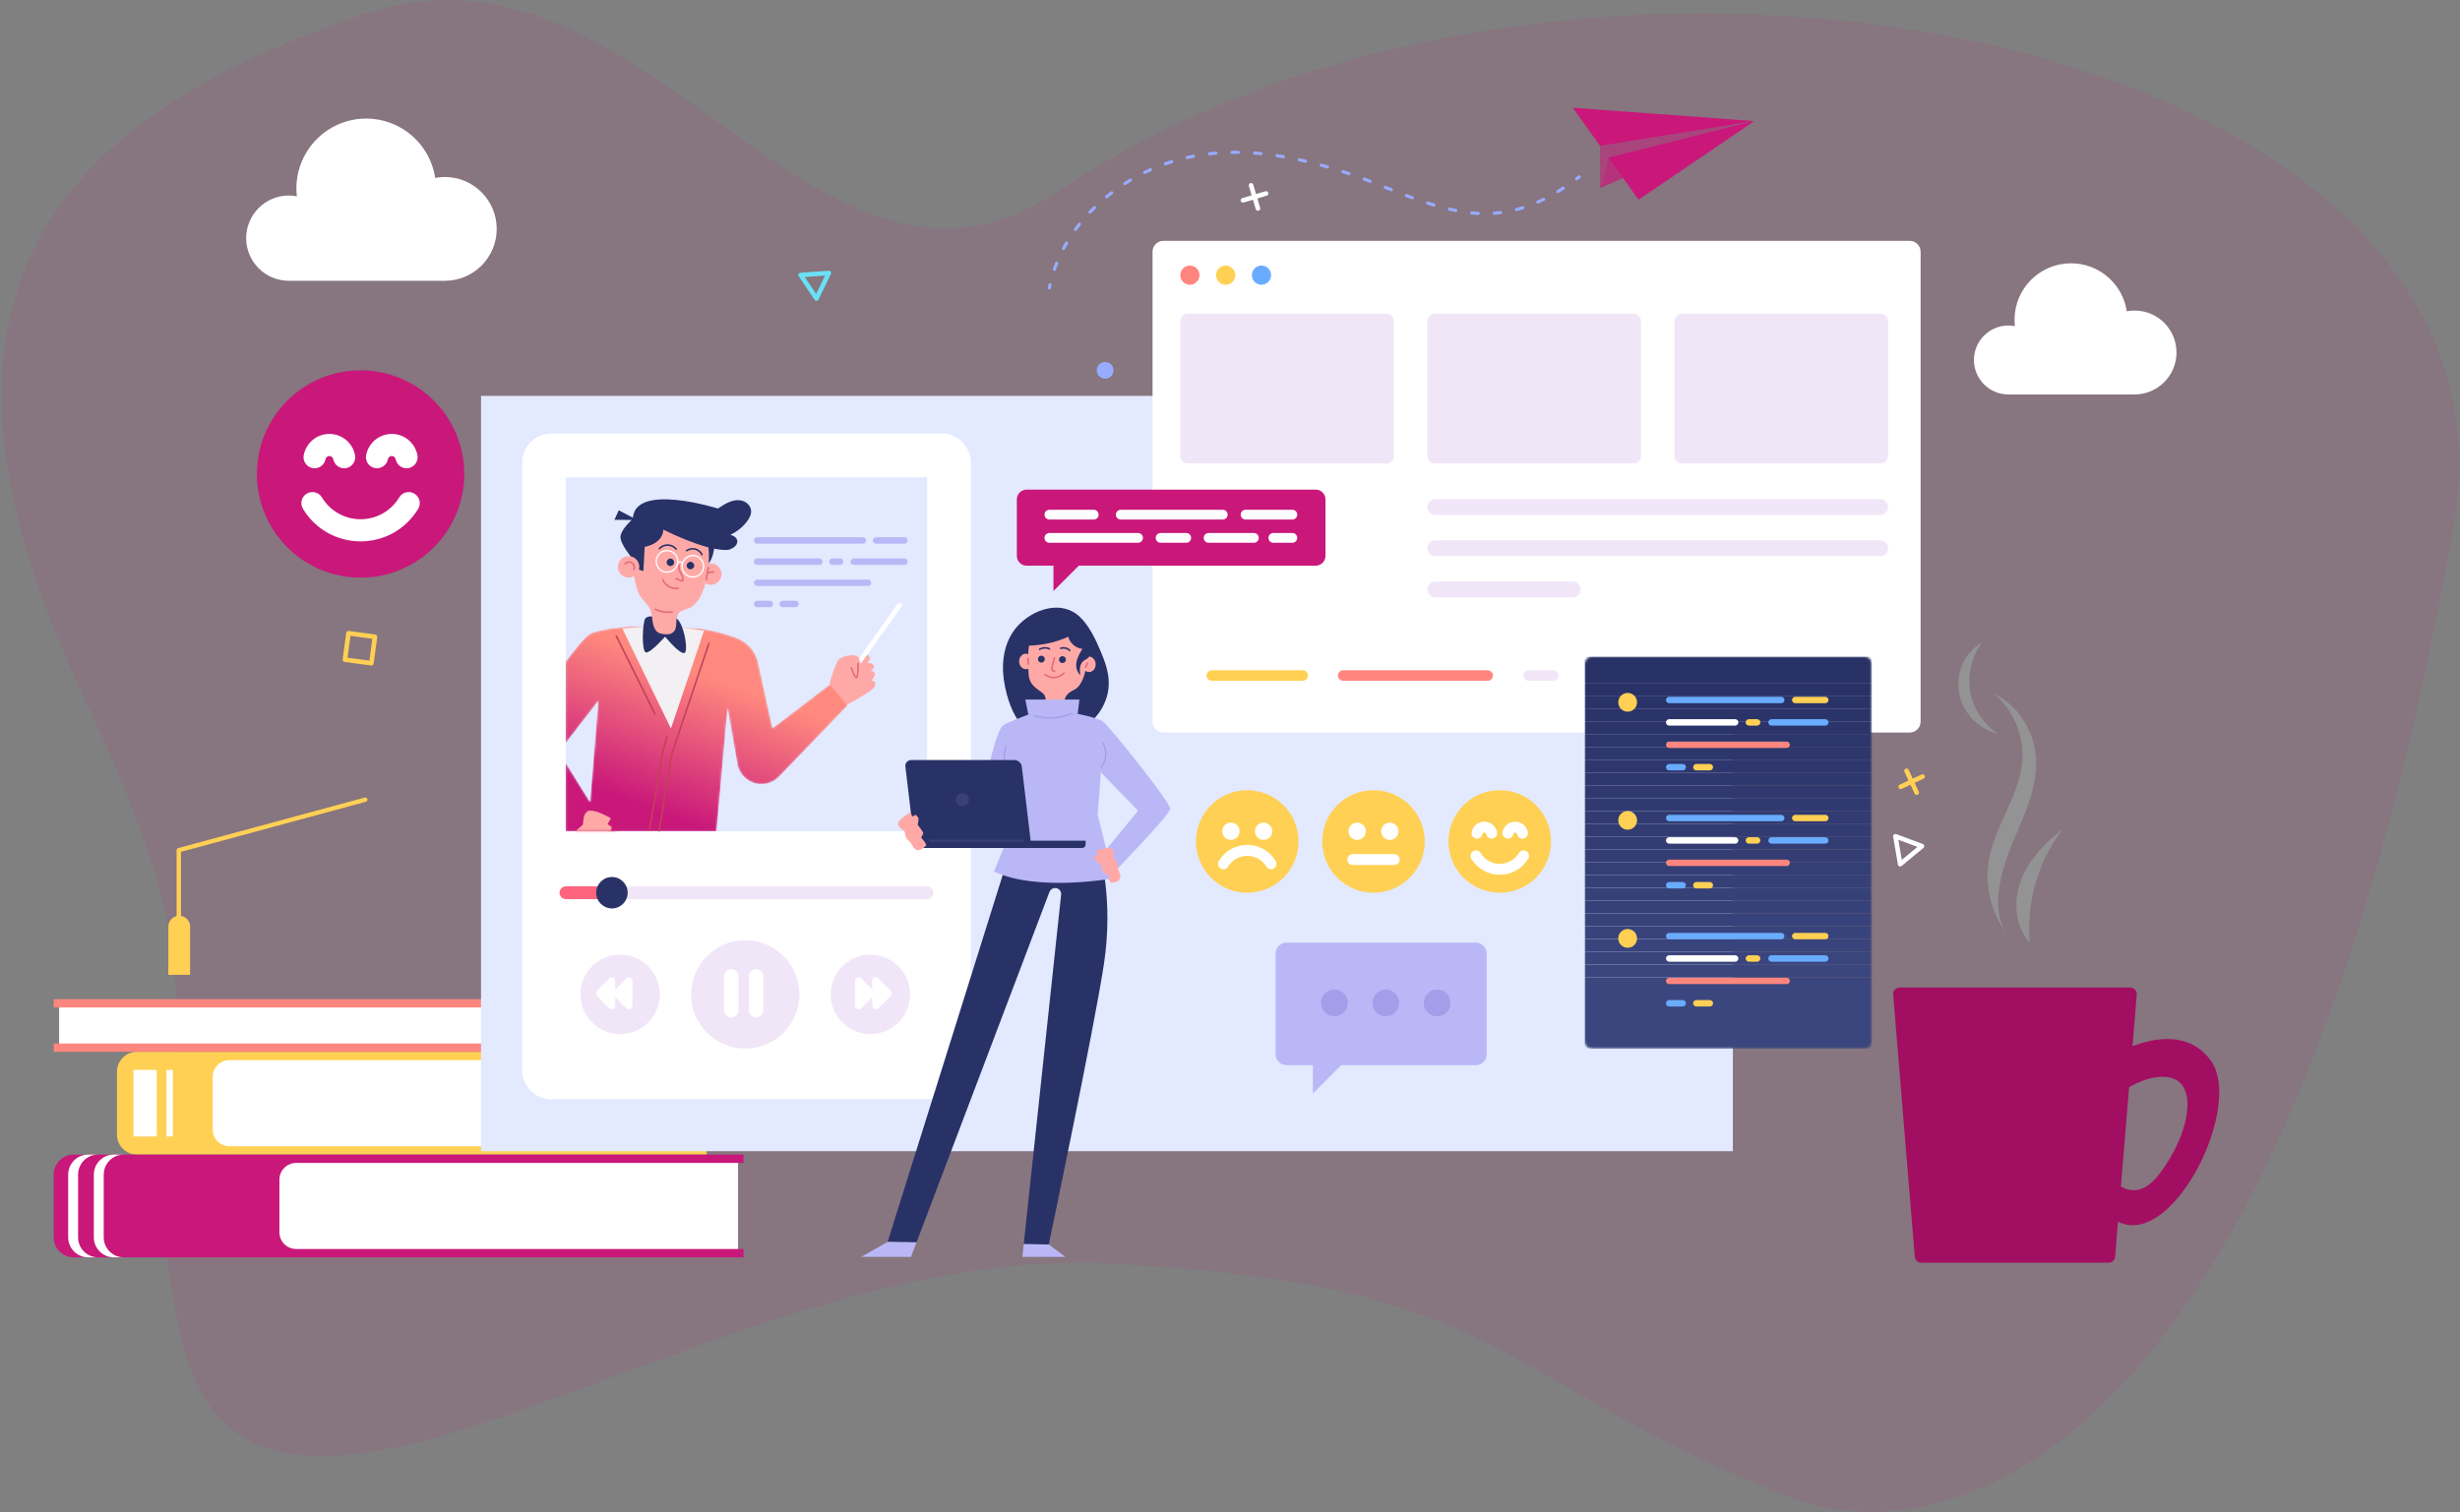 <?xml version="1.0" encoding="UTF-8"?>
<svg width="1127px" height="693px" viewBox="0 0 1127 693" version="1.1" xmlns="http://www.w3.org/2000/svg" xmlns:xlink="http://www.w3.org/1999/xlink">
    <rect x="0" y="0" width="1127" height="693" fill="#808080" stroke="none"/>
    <!-- Generator: Sketch 61 (89581) - https://sketch.com -->
    <title>Teacher_Banner</title>
    <desc>Created with Sketch.</desc>
    <defs>
        <polygon id="path-1" points="0 0.521 1013.092 0.521 1013.092 34.089 0 34.089"></polygon>
        <polygon id="path-3" points="0 589 1013.092 589 1013.092 0.399 0 0.399"></polygon>
        <polygon id="path-5" points="0.094 42.106 129.922 83.671 259.752 42.106 129.922 0.544"></polygon>
        <path d="M0.147,0.336 L0.147,8.549 C0.147,17.623 7.632,24.978 16.866,24.978 L16.866,24.978 L667.207,24.978 C676.441,24.978 683.927,17.623 683.927,8.549 L683.927,8.549 L683.927,0.336 L0.147,0.336 Z" id="path-7"></path>
        <path d="M17.297,0.959 C8.06,0.959 0.573,8.445 0.573,17.679 L0.573,17.679 L0.573,393.89 L621.03,393.89 L621.03,17.679 C621.03,8.445 613.543,0.959 604.306,0.959 L604.306,0.959 L17.297,0.959 Z" id="path-9"></path>
        <path d="M26.572,0.329 C19.71,1.043 13.144,2.172 10.867,3.744 L10.867,3.744 C8.722,5.224 4.726,10.047 0.142,16.222 L0.142,16.222 L0.142,53.547 L15.12,34.194 L11.32,80.544 L0.142,62.589 L0.142,93.937 L69.262,93.937 L74.338,37.406 L78.792,63.028 C79.46,66.869 82.061,70.089 85.669,71.539 L85.669,71.539 C89.98,73.277 94.914,72.164 98.071,68.745 L98.071,68.745 L129.379,36.254 L121.308,26.517 L94.892,46.713 L88.326,16.751 C87.24,11.792 83.839,7.662 79.191,5.654 L79.191,5.654 C75.935,4.311 70.863,2.669 64.028,1.397 L64.028,1.397 C60.012,0.651 45.664,0.05 35.497,0.05 L35.497,0.05 C31.673,0.05 28.441,0.136 26.572,0.329" id="path-11"></path>
        <linearGradient x1="21.62%" y1="85.147%" x2="52.558%" y2="25.526%" id="linearGradient-13">
            <stop stop-color="#C9177A" offset="0%"></stop>
            <stop stop-color="#FF897E" offset="100%"></stop>
        </linearGradient>
        <polygon id="path-14" points="0.371 1.303 44.132 1.303 44.132 1.877 0.371 1.877"></polygon>
        <polygon id="path-16" points="0.055 0.079 20.467 0.079 20.467 9.677 0.055 9.677"></polygon>
        <polygon id="path-18" points="0.703 0.214 25.027 0.214 25.027 86.944 0.703 86.944"></polygon>
        <path d="M4.335,0.865 C2.486,0.865 0.985,2.36 0.985,4.202 L0.985,4.202 L0.985,177.231 C0.985,179.075 2.486,180.57 4.335,180.57 L4.335,180.57 L129.2,180.57 C131.049,180.57 132.55,179.075 132.55,177.231 L132.55,177.231 L132.55,4.202 C132.55,2.36 131.049,0.865 129.2,0.865 L129.2,0.865 L4.335,0.865 Z" id="path-20"></path>
    </defs>
    <g id="Page-1" stroke="none" stroke-width="1" fill="none" fill-rule="evenodd">
        <g id="Desktop-HD" transform="translate(-208, -169)">
            <g id="Teacher_Banner" transform="translate(126.776, 36.865)">
                <path d="M630.298,712.674 C814.992,689.941 808.553,733.615 956.032,763.997 C1014.8,776.104 1178.225,739.51 1178.225,273.01 C1178.225,42.433 726.616,35.595 522.041,232.789 C425.059,326.272 315.901,142.876 195.87,207.59 C53.957,284.101 10.622,380.442 122.216,538.022 C233.811,695.601 159.723,673.266 215.983,816.294 C272.242,959.322 445.604,735.406 630.298,712.674 Z" id="Oval" fill="#C9177A" fill-rule="nonzero" opacity="0.1" transform="translate(618.613, 477.86) rotate(10) translate(-618.613, -477.86) "></path>
                <g id="Teacher" transform="translate(86.224, 181.135)">
                    <g id="Group-23">
                        <g id="Group-3" transform="translate(0, 512.491)">
                            <mask id="mask-2" fill="white">
                                <use xlink:href="#path-1"></use>
                            </mask>
                            <g id="Clip-2"></g>
                        </g>
                        <path d="M318.745,436.815 L318.745,432.991 L57.746,432.991 C52.681,432.991 48.573,437.103 48.573,442.178 L48.573,470.902 C48.573,475.975 52.681,480.088 57.746,480.088 L318.745,480.088 L318.745,476.264 L316.244,476.264 L316.244,436.815 L318.745,436.815 Z" id="Fill-4" fill="#FFD054"></path>
                        <path d="M335.644,483.91 L335.644,480.087 L28.778,480.087 C23.711,480.087 19.604,484.198 19.604,489.273 L19.604,517.999 C19.604,523.071 23.711,527.183 28.778,527.183 L335.644,527.183 L335.644,523.359 L333.143,523.359 L333.143,483.91 L335.644,483.91 Z" id="Fill-6" fill="#C9177A"></path>
                        <path d="M30.768,517.999 L30.768,489.273 C30.768,484.198 34.875,480.087 39.941,480.087 L35.406,480.087 C30.34,480.087 26.233,484.198 26.233,489.273 L26.233,517.999 C26.233,523.071 30.34,527.183 35.406,527.183 L39.941,527.183 C34.875,527.183 30.768,523.071 30.768,517.999" id="Fill-8" fill="#FFFFFF"></path>
                        <path d="M42.524,517.999 L42.524,489.273 C42.524,484.198 46.632,480.087 51.697,480.087 L47.162,480.087 C42.095,480.087 37.988,484.198 37.988,489.273 L37.988,517.999 C37.988,523.071 42.095,527.183 47.162,527.183 L51.697,527.183 C46.632,527.183 42.524,523.071 42.524,517.999" id="Fill-10" fill="#FFFFFF"></path>
                        <path d="M316.244,476.265 L100.112,476.265 C95.868,476.265 92.428,472.82 92.428,468.571 L92.428,444.508 C92.428,440.258 95.868,436.815 100.112,436.815 L316.244,436.815 L316.244,476.265 Z" id="Fill-12" fill="#FFFFFF"></path>
                        <path d="M333.142,523.36 L130.685,523.36 C126.442,523.36 123.002,519.915 123.002,515.666 L123.002,491.603 C123.002,487.354 126.442,483.911 130.685,483.911 L333.142,483.911 L333.142,523.36 Z" id="Fill-14" fill="#FFFFFF"></path>
                        <path d="M19.604,412.68 L19.604,408.858 L326.47,408.858 C331.537,408.858 335.644,412.969 335.644,418.043 L335.644,423.806 C335.644,428.881 331.537,432.992 326.47,432.992 L19.604,432.992 L19.604,429.169 L22.105,429.169 L22.105,412.68 L19.604,412.68 Z" id="Fill-16" fill="#FF867E"></path>
                        <path d="M22.105,429.169 L224.562,429.169 C228.806,429.169 232.246,425.725 232.246,421.476 L232.246,420.372 C232.246,416.125 228.806,412.68 224.562,412.68 L22.105,412.68 L22.105,429.169 Z" id="Fill-18" fill="#FFFFFF"></path>
                        <mask id="mask-4" fill="white">
                            <use xlink:href="#path-3"></use>
                        </mask>
                        <g id="Clip-21"></g>
                        <polygon id="Fill-20" fill="#FFFFFF" mask="url(#mask-4)" points="56.149 471.802 66.828 471.802 66.828 441.278 56.149 441.278"></polygon>
                        <polygon id="Fill-22" fill="#FFFFFF" mask="url(#mask-4)" points="71.249 471.802 74.194 471.802 74.194 441.278 71.249 441.278"></polygon>
                    </g>
                    <polygon id="Fill-24" points="96 408 230 408 230 326 96 326"></polygon>
                    <g id="Group-28" transform="translate(32, 284)">
                        <mask id="mask-6" fill="white">
                            <use xlink:href="#path-5"></use>
                        </mask>
                        <g id="Clip-27"></g>
                        <polygon id="Fill-26" mask="url(#mask-6)" points="0.094 42.106 129.922 83.671 259.752 42.106 129.922 0.544"></polygon>
                    </g>
                    <g id="Group-77" transform="translate(72, 0)">
                        <polyline id="Stroke-29" stroke="#FFD054" stroke-width="2" stroke-linecap="round" stroke-linejoin="round" points="90.346 317.452 4.91 340.595 4.91 374.603"></polyline>
                        <path d="M10.093,397.701 L0.121,397.701 L0.121,375.638 C0.121,372.883 2.353,370.65 5.106,370.65 C7.86,370.65 10.093,372.883 10.093,375.638 L10.093,397.701 Z" id="Fill-31" fill="#FFD054"></path>
                        <polygon id="Fill-33" fill="#C9177A" opacity="0.7" points="656.043 37.182 726.72 6.493 659.88 23.225"></polygon>
                        <polygon id="Fill-35" fill="#C9177A" points="656.043 17.859 726.72 6.492 643.549 0.4"></polygon>
                        <polygon id="Fill-37" fill="#C9177A" points="659.881 23.224 673.676 42.505 726.721 6.493"></polygon>
                        <polygon id="Fill-39" fill="#C9177A" opacity="0.5" points="656.043 17.859 656.043 37.183 659.88 23.224 726.72 6.492"></polygon>
                        <path d="M900.898,93.301 C899.682,93.301 898.497,93.426 897.345,93.641 C895.463,81.2 884.756,71.654 871.794,71.654 C857.504,71.654 845.919,83.243 845.919,97.539 C845.919,98.527 845.987,99.498 846.095,100.456 C845.127,100.272 844.133,100.166 843.111,100.166 C834.39,100.166 827.32,107.24 827.32,115.964 C827.32,124.689 834.39,131.761 843.111,131.761 L900.898,131.761 C911.514,131.761 920.12,123.152 920.12,112.53 C920.12,101.91 911.514,93.301 900.898,93.301" id="Fill-41" fill="#FFFFFF"></path>
                        <path d="M126.78,32.109 C125.278,32.109 123.812,32.263 122.387,32.531 C120.058,17.142 106.818,5.337 90.787,5.337 C73.114,5.337 58.786,19.669 58.786,37.35 C58.786,38.572 58.87,39.772 59.002,40.959 C57.807,40.728 56.576,40.599 55.313,40.599 C44.528,40.599 35.783,49.346 35.783,60.137 C35.783,70.928 44.528,79.674 55.313,79.674 L126.78,79.674 C139.91,79.674 150.554,69.027 150.554,55.892 C150.554,42.755 139.91,32.109 126.78,32.109" id="Fill-43" fill="#FFFFFF"></path>
                        <path d="M403.758,83.673 C403.711,83.673 403.664,83.668 403.614,83.659 C403.217,83.582 402.956,83.195 403.036,82.795 C403.13,82.308 403.233,81.821 403.34,81.337 C403.427,80.944 403.819,80.693 404.216,80.778 C404.613,80.868 404.863,81.259 404.775,81.656 C404.671,82.128 404.572,82.603 404.477,83.08 C404.408,83.43 404.1,83.673 403.758,83.673" id="Fill-45" fill="#97ABFF"></path>
                        <path d="M487.422,21.547 C487.02,21.547 486.693,21.223 486.687,20.821 C486.681,20.414 487.007,20.082 487.412,20.076 C488.407,20.062 489.395,20.064 490.392,20.076 C490.796,20.08 491.123,20.414 491.117,20.82 C491.111,21.223 490.783,21.547 490.382,21.547 L490.371,21.547 C489.392,21.533 488.414,21.533 487.432,21.547 L487.422,21.547 Z M500.719,22.136 C500.694,22.136 500.671,22.135 500.646,22.132 C499.67,22.036 498.692,21.95 497.714,21.878 C497.31,21.845 497.007,21.492 497.036,21.088 C497.067,20.682 497.418,20.371 497.826,20.411 C498.815,20.485 499.802,20.571 500.79,20.668 C501.194,20.71 501.488,21.07 501.45,21.473 C501.412,21.853 501.093,22.136 500.719,22.136 L500.719,22.136 Z M477.087,22.194 C476.719,22.194 476.4,21.919 476.358,21.542 C476.311,21.139 476.602,20.776 477.005,20.729 C477.994,20.616 478.984,20.518 479.972,20.435 C480.358,20.396 480.732,20.701 480.766,21.105 C480.8,21.511 480.5,21.867 480.095,21.9 C479.12,21.983 478.146,22.079 477.171,22.189 C477.143,22.192 477.115,22.194 477.087,22.194 L477.087,22.194 Z M510.978,23.538 C510.937,23.538 510.894,23.535 510.853,23.528 C509.884,23.36 508.915,23.203 507.946,23.054 C507.545,22.993 507.268,22.619 507.33,22.217 C507.39,21.816 507.772,21.541 508.166,21.601 C509.147,21.751 510.125,21.91 511.101,22.078 C511.503,22.147 511.772,22.528 511.703,22.928 C511.639,23.287 511.329,23.538 510.978,23.538 L510.978,23.538 Z M466.882,23.922 C466.546,23.922 466.243,23.691 466.166,23.351 C466.074,22.954 466.323,22.56 466.72,22.47 C467.692,22.25 468.664,22.045 469.638,21.857 C470.029,21.779 470.421,22.039 470.5,22.439 C470.576,22.838 470.316,23.225 469.918,23.3 C468.959,23.485 468.002,23.687 467.045,23.906 C466.99,23.916 466.934,23.922 466.882,23.922 L466.882,23.922 Z M521.121,25.614 C521.067,25.614 521.011,25.608 520.954,25.595 C519.997,25.371 519.038,25.152 518.079,24.943 C517.682,24.856 517.429,24.463 517.518,24.068 C517.603,23.671 517.994,23.416 518.391,23.506 C519.36,23.718 520.324,23.937 521.289,24.162 C521.685,24.255 521.93,24.65 521.837,25.046 C521.758,25.384 521.455,25.614 521.121,25.614 L521.121,25.614 Z M456.933,26.787 C456.631,26.787 456.345,26.598 456.239,26.296 C456.104,25.912 456.306,25.493 456.689,25.358 C457.627,25.025 458.573,24.711 459.521,24.412 C459.909,24.294 460.324,24.506 460.443,24.893 C460.565,25.28 460.35,25.693 459.964,25.815 C459.029,26.109 458.102,26.42 457.177,26.745 C457.097,26.773 457.013,26.787 456.933,26.787 L456.933,26.787 Z M531.14,28.23 C531.074,28.23 531.008,28.222 530.94,28.202 C529.995,27.933 529.048,27.669 528.098,27.41 C527.705,27.302 527.475,26.899 527.58,26.507 C527.688,26.115 528.079,25.881 528.485,25.99 C529.437,26.251 530.392,26.517 531.342,26.787 C531.733,26.899 531.959,27.307 531.847,27.698 C531.755,28.02 531.461,28.23 531.14,28.23 L531.14,28.23 Z M447.381,30.784 C447.109,30.784 446.846,30.632 446.719,30.371 C446.541,30.006 446.694,29.565 447.059,29.387 C447.953,28.951 448.856,28.531 449.763,28.125 C450.132,27.954 450.567,28.123 450.733,28.494 C450.899,28.864 450.733,29.3 450.363,29.466 C449.47,29.866 448.582,30.279 447.701,30.709 C447.598,30.76 447.49,30.784 447.381,30.784 L447.381,30.784 Z M541.031,31.293 C540.951,31.293 540.874,31.28 540.796,31.255 C539.865,30.938 538.933,30.631 537.998,30.331 C537.612,30.207 537.398,29.793 537.521,29.407 C537.646,29.019 538.061,28.806 538.446,28.931 C539.39,29.232 540.33,29.543 541.266,29.86 C541.651,29.991 541.857,30.407 541.728,30.793 C541.623,31.099 541.337,31.293 541.031,31.293 L541.031,31.293 Z M550.757,34.854 C550.669,34.854 550.579,34.838 550.492,34.805 C549.575,34.449 548.654,34.098 547.734,33.751 C547.355,33.607 547.162,33.183 547.306,32.802 C547.447,32.424 547.868,32.231 548.253,32.374 C549.178,32.724 550.101,33.077 551.023,33.433 C551.401,33.58 551.591,34.005 551.444,34.385 C551.33,34.676 551.051,34.854 550.757,34.854 L550.757,34.854 Z M438.349,35.845 C438.106,35.845 437.869,35.726 437.728,35.506 C437.511,35.163 437.611,34.708 437.953,34.491 C438.791,33.955 439.638,33.433 440.495,32.926 C440.844,32.72 441.295,32.833 441.504,33.183 C441.71,33.533 441.594,33.985 441.245,34.192 C440.403,34.691 439.569,35.203 438.744,35.731 C438.622,35.807 438.485,35.845 438.349,35.845 L438.349,35.845 Z M560.392,38.656 C560.301,38.656 560.211,38.639 560.121,38.605 L557.37,37.512 C556.993,37.363 556.809,36.935 556.959,36.557 C557.109,36.179 557.538,35.997 557.913,36.145 L560.663,37.237 C561.039,37.385 561.224,37.813 561.076,38.19 C560.962,38.48 560.685,38.656 560.392,38.656 L560.392,38.656 Z M636.685,39.506 C636.437,39.506 636.195,39.38 636.056,39.152 C635.845,38.805 635.956,38.353 636.303,38.141 C637.133,37.637 637.961,37.116 638.788,36.579 C639.127,36.357 639.583,36.453 639.805,36.794 C640.026,37.135 639.93,37.59 639.589,37.813 C638.751,38.358 637.91,38.887 637.066,39.399 C636.947,39.473 636.814,39.506 636.685,39.506 L636.685,39.506 Z M429.961,41.913 C429.747,41.913 429.537,41.82 429.392,41.642 C429.134,41.327 429.181,40.864 429.496,40.607 C430.265,39.979 431.044,39.361 431.837,38.758 C432.157,38.512 432.622,38.574 432.867,38.899 C433.113,39.223 433.051,39.683 432.728,39.929 C431.948,40.521 431.181,41.129 430.425,41.745 C430.29,41.858 430.124,41.913 429.961,41.913 L429.961,41.913 Z M570.059,42.37 C569.974,42.37 569.89,42.356 569.806,42.326 C568.879,41.986 567.952,41.641 567.027,41.291 C566.647,41.145 566.456,40.721 566.6,40.34 C566.742,39.962 567.169,39.77 567.547,39.914 C568.468,40.264 569.39,40.607 570.312,40.945 C570.694,41.085 570.89,41.507 570.75,41.888 C570.642,42.186 570.359,42.37 570.059,42.37 L570.059,42.37 Z M627.528,44.33 C627.247,44.33 626.978,44.166 626.856,43.891 C626.691,43.521 626.859,43.087 627.231,42.922 C628.117,42.528 629.003,42.113 629.883,41.68 C630.244,41.5 630.686,41.651 630.867,42.014 C631.046,42.379 630.896,42.82 630.532,43 C629.635,43.443 628.732,43.865 627.825,44.266 C627.729,44.31 627.628,44.33 627.528,44.33 L627.528,44.33 Z M579.879,45.667 C579.81,45.667 579.738,45.658 579.668,45.636 C578.719,45.352 577.771,45.056 576.829,44.752 C576.442,44.627 576.229,44.213 576.354,43.827 C576.477,43.44 576.895,43.232 577.279,43.351 C578.214,43.653 579.15,43.946 580.09,44.227 C580.479,44.343 580.7,44.753 580.582,45.143 C580.488,45.462 580.197,45.667 579.879,45.667 L579.879,45.667 Z M617.771,47.76 C617.445,47.76 617.146,47.541 617.059,47.21 C616.958,46.817 617.195,46.415 617.586,46.314 C618.53,46.068 619.466,45.801 620.394,45.509 C620.784,45.392 621.194,45.603 621.316,45.99 C621.436,46.379 621.222,46.79 620.834,46.913 C619.882,47.211 618.924,47.486 617.956,47.738 C617.893,47.752 617.831,47.76 617.771,47.76 L617.771,47.76 Z M589.914,48.197 C589.866,48.197 589.819,48.192 589.769,48.182 C588.794,47.988 587.824,47.777 586.858,47.555 C586.461,47.463 586.214,47.068 586.306,46.671 C586.397,46.276 586.8,46.029 587.188,46.121 C588.14,46.34 589.095,46.548 590.057,46.74 C590.455,46.82 590.713,47.207 590.633,47.605 C590.564,47.954 590.257,48.197 589.914,48.197 L589.914,48.197 Z M422.359,48.935 C422.177,48.935 421.993,48.867 421.85,48.731 C421.558,48.45 421.547,47.985 421.828,47.691 C422.513,46.973 423.213,46.267 423.928,45.571 C424.219,45.29 424.684,45.295 424.967,45.586 C425.251,45.876 425.245,46.34 424.954,46.626 C424.253,47.308 423.565,48.002 422.89,48.709 C422.746,48.859 422.553,48.935 422.359,48.935 L422.359,48.935 Z M607.567,49.451 C607.186,49.451 606.863,49.157 606.835,48.77 C606.805,48.364 607.108,48.011 607.514,47.983 C608.493,47.91 609.461,47.813 610.421,47.692 C610.81,47.642 611.193,47.927 611.243,48.33 C611.293,48.734 611.007,49.101 610.605,49.153 C609.618,49.276 608.626,49.375 607.623,49.45 C607.604,49.451 607.586,49.451 607.567,49.451 L607.567,49.451 Z M600.176,49.528 C600.164,49.528 600.151,49.528 600.137,49.526 C599.152,49.476 598.157,49.403 597.153,49.304 C596.748,49.265 596.453,48.906 596.493,48.5 C596.532,48.095 596.894,47.811 597.297,47.841 C598.278,47.936 599.251,48.008 600.212,48.057 C600.617,48.079 600.93,48.423 600.909,48.831 C600.889,49.222 600.564,49.528 600.176,49.528 L600.176,49.528 Z M415.713,56.866 C415.562,56.866 415.409,56.819 415.279,56.724 C414.95,56.484 414.88,56.023 415.119,55.695 C415.707,54.894 416.31,54.101 416.929,53.32 C417.181,53.001 417.645,52.948 417.961,53.199 C418.28,53.451 418.333,53.914 418.08,54.233 C417.473,55 416.881,55.776 416.306,56.565 C416.162,56.76 415.938,56.866 415.713,56.866 L415.713,56.866 Z M410.213,65.631 C410.097,65.631 409.978,65.603 409.869,65.545 C409.51,65.353 409.373,64.908 409.564,64.55 C410.03,63.671 410.517,62.8 411.021,61.939 C411.23,61.588 411.683,61.473 412.029,61.676 C412.379,61.882 412.496,62.334 412.29,62.684 C411.795,63.527 411.32,64.378 410.863,65.24 C410.73,65.489 410.476,65.631 410.213,65.631 L410.213,65.631 Z M406.072,75.116 C405.992,75.116 405.911,75.103 405.833,75.076 C405.447,74.942 405.245,74.523 405.377,74.139 C405.705,73.195 406.053,72.259 406.424,71.333 C406.575,70.955 407.003,70.771 407.379,70.921 C407.756,71.072 407.938,71.5 407.788,71.878 C407.427,72.783 407.085,73.698 406.768,74.62 C406.662,74.925 406.377,75.116 406.072,75.116 L406.072,75.116 Z" id="Fill-47" fill="#97ABFF"></path>
                        <path d="M645.311,33.663 C645.088,33.663 644.864,33.56 644.721,33.366 C644.479,33.039 644.546,32.579 644.873,32.338 C645.263,32.046 645.652,31.754 646.042,31.458 C646.367,31.214 646.825,31.274 647.072,31.599 C647.318,31.921 647.255,32.383 646.933,32.629 C646.537,32.929 646.143,33.225 645.749,33.517 C645.617,33.616 645.464,33.663 645.311,33.663" id="Fill-49" fill="#97ABFF"></path>
                        <path d="M891.868,434.218 C891.868,434.218 920.882,416.616 935.778,436.925 C952.213,459.331 913.229,534.258 887.404,506.277 C861.58,478.299 887.404,487.548 887.404,487.548 C887.404,487.548 898.932,506.604 912.356,488.885 C926.234,470.566 929.389,449.531 919.016,445.415 C908.643,441.299 894.744,451.465 894.744,451.465 L891.868,434.218 Z" id="Fill-51" fill="#A20E61"></path>
                        <path d="M889.035,529.65 L803.185,529.65 C801.64,529.65 800.351,528.463 800.224,526.921 L790.313,406.774 C790.17,405.041 791.536,403.556 793.274,403.556 L898.945,403.556 C900.685,403.556 902.052,405.041 901.908,406.774 L891.998,526.921 C891.87,528.463 890.582,529.65 889.035,529.65" id="Fill-53" fill="#A20E61"></path>
                        <path d="M836.292,268.586 C845.324,276.128 850.379,288.19 849.427,299.922 C848.149,315.639 837.094,329.003 834.247,344.514 C832.103,356.199 834.975,368.718 841.991,378.303 C837.114,370.071 837.893,361.086 840.121,351.781 C842.346,342.474 846.657,333.828 850.206,324.942 C853.754,316.058 856.594,306.568 855.643,297.048 C854.44,284.982 847.109,274.052 836.292,268.586" id="Fill-55" fill="#939393"></path>
                        <path d="M838.601,287.368 C831.832,283.041 827.005,275.784 825.631,267.864 C824.255,259.943 826.355,251.484 831.272,245.125 C823.163,249.875 819.018,258.897 820.437,268.188 C821.859,277.478 829.444,285.262 838.601,287.368" id="Fill-57" fill="#939393"></path>
                        <path d="M868.129,330.811 C860.047,337.071 852.6,344.692 848.924,354.234 C845.25,363.775 846.039,375.528 852.92,383.088 C851.199,364.58 856.765,345.517 868.129,330.811" id="Fill-59" fill="#939393"></path>
                        <path d="M474.564,249.192 C474.029,249.423 473.407,249.177 473.176,248.642 L469.494,240.133 L460.99,243.815 C460.453,244.045 459.831,243.8 459.6,243.264 L455.92,234.757 L447.414,238.437 C446.879,238.671 446.259,238.424 446.027,237.887 L442.346,229.378 L433.841,233.059 C433.304,233.292 432.683,233.045 432.451,232.509 C432.219,231.974 432.466,231.351 433.001,231.121 L442.476,227.02 C443.012,226.787 443.633,227.034 443.865,227.57 L447.545,236.079 L456.051,232.397 C456.586,232.165 457.208,232.411 457.441,232.947 L461.119,241.454 L469.625,237.772 C470.16,237.541 470.782,237.787 471.014,238.322 L475.114,247.802 C475.346,248.339 475.099,248.96 474.564,249.192" id="Fill-61" fill="#6AE0F6"></path>
                        <path d="M82.22,252.394 L92.236,253.731 L93.572,243.713 L83.557,242.374 L82.22,252.394 Z M93.003,255.967 L80.894,254.349 C80.314,254.272 79.909,253.741 79.985,253.162 L81.601,241.047 C81.679,240.469 82.21,240.063 82.789,240.14 L94.899,241.758 C95.478,241.834 95.884,242.367 95.806,242.945 L94.19,255.059 C94.113,255.637 93.583,256.043 93.003,255.967 L93.003,255.967 Z" id="Fill-63" fill="#FFD054"></path>
                        <path d="M291.692,77.951 L296.902,85.66 L300.97,77.294 L291.692,77.951 Z M297.644,88.645 C297.493,88.746 297.315,88.81 297.126,88.823 C296.75,88.849 296.388,88.673 296.177,88.361 L288.916,77.617 C288.706,77.307 288.677,76.904 288.844,76.566 C289.007,76.224 289.341,75.999 289.718,75.973 L302.645,75.055 C303.021,75.029 303.384,75.205 303.596,75.518 C303.806,75.83 303.836,76.232 303.669,76.572 L298.001,88.23 C297.919,88.401 297.794,88.542 297.644,88.645 L297.644,88.645 Z" id="Fill-65" fill="#6AE0F6"></path>
                        <path d="M792.707,335.853 L794.263,345.027 L801.424,339.093 L792.707,335.853 Z M793.702,348.051 C793.523,348.08 793.335,348.066 793.158,347.998 C792.804,347.868 792.548,347.558 792.485,347.184 L790.318,334.402 C790.254,334.029 790.394,333.651 790.685,333.411 C790.975,333.17 791.373,333.102 791.726,333.234 L803.875,337.75 C804.23,337.879 804.487,338.19 804.55,338.563 C804.612,338.936 804.472,339.314 804.181,339.553 L794.201,347.821 C794.055,347.943 793.883,348.02 793.702,348.051 L793.702,348.051 Z" id="Fill-67" fill="#FFFFFF"></path>
                        <path d="M485.147,232.189 L493.602,236.071 L492.733,226.807 L485.147,232.189 Z M495.784,238.234 C495.709,238.401 495.59,238.546 495.435,238.655 C495.128,238.874 494.728,238.911 494.384,238.755 L482.604,233.347 C482.26,233.191 482.027,232.861 481.992,232.485 C481.955,232.11 482.124,231.742 482.433,231.526 L493.005,224.024 C493.311,223.805 493.711,223.767 494.055,223.925 C494.397,224.081 494.631,224.411 494.666,224.787 L495.875,237.695 C495.894,237.883 495.86,238.068 495.784,238.234 L495.784,238.234 Z" id="Fill-69" fill="#FF867E"></path>
                        <path d="M504.026,39.354 C503.86,38.794 503.272,38.475 502.712,38.642 L498.433,39.915 L497.163,35.636 C496.997,35.075 496.408,34.756 495.848,34.922 C495.289,35.09 494.972,35.677 495.137,36.237 L496.408,40.516 L492.131,41.789 C491.571,41.956 491.252,42.543 491.42,43.104 C491.586,43.663 492.172,43.982 492.733,43.814 L497.011,42.543 L498.283,46.822 C498.449,47.382 499.036,47.702 499.596,47.535 C500.155,47.368 500.474,46.781 500.308,46.22 L499.036,41.942 L503.316,40.669 C503.873,40.502 504.192,39.915 504.026,39.354" id="Fill-71" fill="#FFFFFF"></path>
                        <path d="M642.128,453.707 L638.173,451.637 L640.241,447.68 C640.512,447.163 640.313,446.524 639.794,446.255 C639.278,445.983 638.64,446.183 638.368,446.701 L636.299,450.657 L632.346,448.588 C631.828,448.316 631.191,448.516 630.921,449.032 C630.649,449.551 630.849,450.188 631.366,450.459 L635.32,452.528 L633.251,456.485 C632.981,457.003 633.181,457.641 633.698,457.91 C634.216,458.183 634.854,457.983 635.123,457.465 L637.193,453.51 L641.148,455.579 C641.666,455.85 642.303,455.65 642.575,455.133 C642.844,454.616 642.645,453.977 642.128,453.707" id="Fill-73" fill="#6AE0F6"></path>
                        <path d="M803.325,305.926 L799.279,307.812 L797.395,303.764 C797.148,303.234 796.52,303.006 795.993,303.252 C795.462,303.499 795.232,304.125 795.479,304.656 L797.363,308.704 L793.317,310.587 C792.787,310.834 792.559,311.462 792.806,311.992 C793.052,312.521 793.678,312.751 794.209,312.504 L798.255,310.618 L800.139,314.666 C800.384,315.197 801.012,315.425 801.542,315.179 C802.071,314.932 802.3,314.304 802.055,313.775 L800.17,309.728 L804.216,307.842 C804.747,307.597 804.975,306.969 804.729,306.439 C804.482,305.908 803.854,305.68 803.325,305.926" id="Fill-75" fill="#FFD054"></path>
                    </g>
                    <g id="Group-80" transform="translate(160, 502)">
                        <mask id="mask-8" fill="white">
                            <use xlink:href="#path-7"></use>
                        </mask>
                        <g id="Clip-79"></g>
                        <path d="M0.147,0.336 L0.147,8.549 C0.147,17.623 7.632,24.978 16.866,24.978 L16.866,24.978 L667.207,24.978 C676.441,24.978 683.927,17.623 683.927,8.549 L683.927,8.549 L683.927,0.336 L0.147,0.336 Z" id="Fill-78" mask="url(#mask-8)"></path>
                    </g>
                    <g id="Group-83" transform="translate(191, 108)">
                        <mask id="mask-10" fill="white">
                            <use xlink:href="#path-9"></use>
                        </mask>
                        <g id="Clip-82"></g>
                        <path d="M17.297,0.959 C8.06,0.959 0.573,8.445 0.573,17.679 L0.573,17.679 L0.573,393.89 L621.03,393.89 L621.03,17.679 C621.03,8.445 613.543,0.959 604.306,0.959 L604.306,0.959 L17.297,0.959 Z" id="Fill-81" mask="url(#mask-10)"></path>
                    </g>
                    <g id="Group-129" transform="translate(112, 61)">
                        <polygon id="Fill-84" fill="#E3E9FF" points="103.37 417.533 676.877 417.533 676.877 71.412 103.37 71.412"></polygon>
                        <path d="M757.876,225.7 L416.027,225.7 C413.256,225.7 411.011,223.455 411.011,220.683 L411.011,5.363 C411.011,2.593 413.256,0.347 416.027,0.347 L757.876,0.347 C760.646,0.347 762.893,2.593 762.893,5.363 L762.893,220.683 C762.893,223.455 760.646,225.7 757.876,225.7" id="Fill-86" fill="#FFFFFF"></path>
                        <path d="M432.521,16.09 C432.521,18.522 430.55,20.494 428.118,20.494 C425.687,20.494 423.715,18.522 423.715,16.09 C423.715,13.66 425.687,11.687 428.118,11.687 C430.55,11.687 432.521,13.66 432.521,16.09" id="Fill-87" fill="#FF867E"></path>
                        <path d="M448.924,16.09 C448.924,18.522 446.953,20.494 444.521,20.494 C442.091,20.494 440.119,18.522 440.119,16.09 C440.119,13.66 442.091,11.687 444.521,11.687 C446.953,11.687 448.924,13.66 448.924,16.09" id="Fill-88" fill="#FFD054"></path>
                        <path d="M465.328,16.09 C465.328,18.522 463.357,20.494 460.925,20.494 C458.493,20.494 456.522,18.522 456.522,16.09 C456.522,13.66 458.493,11.687 460.925,11.687 C463.357,11.687 465.328,13.66 465.328,16.09" id="Fill-89" fill="#69ACFF"></path>
                        <path d="M518.214,102.363 L427.067,102.363 C425.221,102.363 423.724,100.865 423.724,99.018 L423.724,37.131 C423.724,35.285 425.221,33.786 427.067,33.786 L518.214,33.786 C520.061,33.786 521.557,35.285 521.557,37.131 L521.557,99.018 C521.557,100.865 520.061,102.363 518.214,102.363" id="Fill-90" fill="#F1E6F7"></path>
                        <path d="M631.425,102.363 L540.278,102.363 C538.431,102.363 536.935,100.865 536.935,99.018 L536.935,37.131 C536.935,35.285 538.431,33.786 540.278,33.786 L631.425,33.786 C633.271,33.786 634.768,35.285 634.768,37.131 L634.768,99.018 C634.768,100.865 633.271,102.363 631.425,102.363" id="Fill-91" fill="#F1E6F7"></path>
                        <path d="M744.635,102.363 L653.49,102.363 C651.642,102.363 650.147,100.865 650.147,99.018 L650.147,37.131 C650.147,35.285 651.642,33.786 653.49,33.786 L744.635,33.786 C746.483,33.786 747.978,35.285 747.978,37.131 L747.978,99.018 C747.978,100.865 746.483,102.363 744.635,102.363" id="Fill-92" fill="#F1E6F7"></path>
                        <path d="M744.345,125.999 L540.57,125.999 C538.562,125.999 536.934,124.373 536.934,122.365 C536.934,120.356 538.562,118.73 540.57,118.73 L744.345,118.73 C746.352,118.73 747.979,120.356 747.979,122.365 C747.979,124.373 746.352,125.999 744.345,125.999" id="Fill-93" fill="#F1E6F7"></path>
                        <path d="M744.345,144.874 L540.57,144.874 C538.562,144.874 536.934,143.247 536.934,141.239 C536.934,139.232 538.562,137.604 540.57,137.604 L744.345,137.604 C746.352,137.604 747.979,139.232 747.979,141.239 C747.979,143.247 746.352,144.874 744.345,144.874" id="Fill-94" fill="#F1E6F7"></path>
                        <path d="M603.519,163.748 L540.57,163.748 C538.561,163.748 536.934,162.121 536.934,160.113 C536.934,158.106 538.561,156.478 540.57,156.478 L603.519,156.478 C605.526,156.478 607.155,158.106 607.155,160.113 C607.155,162.121 605.526,163.748 603.519,163.748" id="Fill-95" fill="#F1E6F7"></path>
                        <path d="M479.804,201.958 L438.177,201.958 C436.848,201.958 435.774,200.884 435.774,199.555 C435.774,198.227 436.848,197.151 438.177,197.151 L479.804,197.151 C481.132,197.151 482.209,198.227 482.209,199.555 C482.209,200.884 481.132,201.958 479.804,201.958" id="Fill-96" fill="#FFD054"></path>
                        <path d="M564.555,201.958 L498.364,201.958 C497.036,201.958 495.96,200.884 495.96,199.555 C495.96,198.227 497.036,197.151 498.364,197.151 L564.555,197.151 C565.883,197.151 566.959,198.227 566.959,199.555 C566.959,200.884 565.883,201.958 564.555,201.958" id="Fill-97" fill="#FF867E"></path>
                        <path d="M594.572,201.958 L583.337,201.958 C582.011,201.958 580.935,200.884 580.935,199.555 C580.935,198.227 582.011,197.151 583.337,197.151 L594.572,197.151 C595.9,197.151 596.977,198.227 596.977,199.555 C596.977,200.884 595.9,201.958 594.572,201.958" id="Fill-98" fill="#F1E6F7"></path>
                        <path d="M485.746,114.367 L353.327,114.367 C350.848,114.367 348.84,116.375 348.84,118.855 L348.84,144.735 C348.84,147.213 350.848,149.222 353.327,149.222 L365.622,149.222 L365.622,160.84 L377.239,149.222 L485.746,149.222 C488.225,149.222 490.235,147.213 490.235,144.735 L490.235,118.855 C490.235,116.375 488.225,114.367 485.746,114.367" id="Fill-99" fill="#C9177A"></path>
                        <path d="M477.305,125.837 C477.305,124.596 476.299,123.593 475.061,123.593 L453.63,123.593 C452.392,123.593 451.388,124.596 451.388,125.837 C451.388,127.076 452.392,128.079 453.63,128.079 L475.061,128.079 C476.299,128.079 477.305,127.076 477.305,125.837 M445.423,125.837 C445.423,124.596 444.421,123.593 443.181,123.593 L396.46,123.593 C395.22,123.593 394.215,124.596 394.215,125.837 C394.215,127.076 395.22,128.079 396.46,128.079 L443.181,128.079 C444.421,128.079 445.423,127.076 445.423,125.837 M477.305,136.488 C477.305,135.247 476.299,134.245 475.061,134.245 L466.362,134.245 C465.123,134.245 464.117,135.247 464.117,136.488 C464.117,137.728 465.123,138.732 466.362,138.732 L475.061,138.732 C476.299,138.732 477.305,137.728 477.305,136.488 M459.694,136.488 C459.694,135.247 458.688,134.245 457.449,134.245 L436.705,134.245 C435.466,134.245 434.46,135.247 434.46,136.488 C434.46,137.728 435.466,138.732 436.705,138.732 L457.449,138.732 C458.688,138.732 459.694,137.728 459.694,136.488 M428.687,136.488 C428.687,135.247 427.682,134.245 426.442,134.245 L414.706,134.245 C413.467,134.245 412.464,135.247 412.464,136.488 C412.464,137.728 413.467,138.732 414.706,138.732 L426.442,138.732 C427.682,138.732 428.687,137.728 428.687,136.488 M406.619,136.488 C406.619,135.247 405.613,134.245 404.376,134.245 L363.754,134.245 C362.515,134.245 361.511,135.247 361.511,136.488 C361.511,137.728 362.515,138.732 363.754,138.732 L404.376,138.732 C405.613,138.732 406.619,137.728 406.619,136.488 M384.064,128.079 L363.754,128.079 C362.515,128.079 361.511,127.076 361.511,125.837 C361.511,124.596 362.515,123.593 363.754,123.593 L384.064,123.593 C385.304,123.593 386.309,124.596 386.309,125.837 C386.309,127.076 385.304,128.079 384.064,128.079" id="Fill-100" fill="#FFFFFF"></path>
                        <path d="M477.886,275.602 C477.886,288.574 467.37,299.091 454.398,299.091 C441.425,299.091 430.911,288.574 430.911,275.602 C430.911,262.629 441.425,252.113 454.398,252.113 C467.37,252.113 477.886,262.629 477.886,275.602" id="Fill-101" fill="#FFD054"></path>
                        <path d="M593.57,275.602 C593.57,288.574 583.054,299.091 570.08,299.091 C557.109,299.091 546.593,288.574 546.593,275.602 C546.593,262.629 557.109,252.113 570.08,252.113 C583.054,252.113 593.57,262.629 593.57,275.602" id="Fill-102" fill="#FFD054"></path>
                        <path d="M535.728,275.602 C535.728,288.574 525.212,299.091 512.24,299.091 C499.267,299.091 488.753,288.574 488.753,275.602 C488.753,262.629 499.267,252.113 512.24,252.113 C525.212,252.113 535.728,262.629 535.728,275.602" id="Fill-103" fill="#FFD054"></path>
                        <path d="M580.497,274.309 C579.318,274.309 578.265,273.472 578.036,272.271 C577.967,271.908 577.642,271.539 577.152,271.539 C576.661,271.539 576.335,271.908 576.266,272.271 C576.004,273.632 574.693,274.513 573.33,274.264 C571.97,274.003 571.079,272.687 571.339,271.329 C571.873,268.544 574.316,266.523 577.152,266.523 C579.985,266.523 582.43,268.544 582.965,271.329 C583.222,272.687 582.332,274.003 580.972,274.264 C580.813,274.292 580.653,274.309 580.497,274.309" id="Fill-104" fill="#FFFFFF"></path>
                        <path d="M566.358,274.309 C565.179,274.309 564.127,273.472 563.897,272.271 C563.828,271.908 563.503,271.539 563.012,271.539 C562.523,271.539 562.196,271.908 562.127,272.271 C561.866,273.632 560.55,274.513 559.191,274.264 C557.832,274.003 556.941,272.687 557.201,271.329 C557.734,268.544 560.178,266.523 563.012,266.523 C565.847,266.523 568.29,268.544 568.825,271.329 C569.084,272.687 568.193,274.003 566.833,274.264 C566.673,274.292 566.514,274.309 566.358,274.309" id="Fill-105" fill="#FFFFFF"></path>
                        <path d="M570.081,290.872 C564.709,290.872 559.83,288.119 557.034,283.507 C556.315,282.325 556.692,280.781 557.874,280.061 C559.056,279.343 560.602,279.72 561.32,280.905 C563.201,284.005 566.478,285.856 570.081,285.856 C573.686,285.856 576.963,284.005 578.843,280.905 C579.56,279.72 581.106,279.343 582.289,280.061 C583.471,280.781 583.849,282.325 583.131,283.507 C580.334,288.119 575.454,290.872 570.081,290.872" id="Fill-106" fill="#FFFFFF"></path>
                        <path d="M95.685,107.204 C95.685,133.435 74.421,154.7 48.191,154.7 C21.963,154.7 0.699,133.435 0.699,107.204 C0.699,80.973 21.963,59.709 48.191,59.709 C74.421,59.709 95.685,80.973 95.685,107.204" id="Fill-107" fill="#C9177A"></path>
                        <path d="M69.253,104.589 C66.867,104.589 64.741,102.897 64.277,100.467 C64.136,99.731 63.474,98.985 62.485,98.985 C61.497,98.985 60.835,99.732 60.696,100.47 C60.168,103.218 57.508,105.035 54.761,104.497 C52.01,103.971 50.206,101.312 50.732,98.562 C51.812,92.929 56.754,88.842 62.485,88.842 C68.221,88.842 73.164,92.931 74.238,98.565 C74.765,101.315 72.959,103.972 70.207,104.497 C69.888,104.559 69.568,104.589 69.253,104.589" id="Fill-108" fill="#FFFFFF"></path>
                        <path d="M27.13,104.589 C26.814,104.589 26.494,104.559 26.175,104.497 C23.423,103.972 21.619,101.315 22.144,98.565 C23.22,92.931 28.162,88.842 33.897,88.842 C39.629,88.842 44.572,92.929 45.651,98.562 C46.176,101.312 44.374,103.971 41.623,104.497 C38.859,105.036 36.216,103.218 35.688,100.47 C35.547,99.732 34.885,98.985 33.897,98.985 C32.909,98.985 32.248,99.731 32.107,100.467 C31.642,102.897 29.516,104.588 27.13,104.589" id="Fill-109" fill="#FFFFFF"></path>
                        <path d="M48.192,138.082 C37.327,138.082 27.463,132.513 21.807,123.188 C20.353,120.793 21.116,117.674 23.51,116.222 C25.907,114.769 29.024,115.531 30.477,117.926 C34.28,124.196 40.904,127.939 48.192,127.939 C55.481,127.939 62.102,124.196 65.907,117.926 C67.356,115.531 70.472,114.766 72.872,116.222 C75.267,117.674 76.03,120.793 74.576,123.188 C68.919,132.513 59.056,138.082 48.192,138.082" id="Fill-110" fill="#FFFFFF"></path>
                        <path d="M508.717,270.925 C508.717,273.117 506.94,274.894 504.748,274.894 C502.556,274.894 500.779,273.117 500.779,270.925 C500.779,268.734 502.556,266.957 504.748,266.957 C506.94,266.957 508.717,268.734 508.717,270.925" id="Fill-111" fill="#FFFFFF"></path>
                        <path d="M515.764,270.925 C515.764,273.117 517.54,274.894 519.731,274.894 C521.923,274.894 523.701,273.117 523.701,270.925 C523.701,268.734 521.923,266.957 519.731,266.957 C517.54,266.957 515.764,268.734 515.764,270.925" id="Fill-112" fill="#FFFFFF"></path>
                        <path d="M465.305,288.359 C464.458,288.359 463.631,287.929 463.159,287.153 C461.277,284.051 458.002,282.201 454.398,282.201 C450.793,282.201 447.518,284.051 445.636,287.153 C444.917,288.335 443.375,288.713 442.192,287.995 C441.008,287.277 440.63,285.733 441.349,284.549 C444.147,279.937 449.026,277.185 454.398,277.185 C459.77,277.185 464.648,279.937 467.447,284.549 C468.165,285.733 467.787,287.277 466.605,287.995 C466.198,288.241 465.749,288.359 465.305,288.359" id="Fill-113" fill="#FFFFFF"></path>
                        <path d="M450.875,270.925 C450.875,273.117 449.098,274.894 446.906,274.894 C444.714,274.894 442.936,273.117 442.936,270.925 C442.936,268.734 444.714,266.957 446.906,266.957 C449.098,266.957 450.875,268.734 450.875,270.925" id="Fill-114" fill="#FFFFFF"></path>
                        <path d="M457.921,270.925 C457.921,273.117 459.699,274.894 461.889,274.894 C464.081,274.894 465.859,273.117 465.859,270.925 C465.859,268.734 464.081,266.957 461.889,266.957 C459.699,266.957 457.921,268.734 457.921,270.925" id="Fill-115" fill="#FFFFFF"></path>
                        <path d="M521.706,286.386 L502.773,286.386 C501.389,286.386 500.265,285.263 500.265,283.878 C500.265,282.494 501.389,281.371 502.773,281.371 L521.706,281.371 C523.091,281.371 524.214,282.494 524.214,283.878 C524.214,285.263 523.091,286.386 521.706,286.386" id="Fill-116" fill="#FFFFFF"></path>
                        <path d="M559.068,321.964 L472.396,321.964 C469.625,321.964 467.38,324.209 467.38,326.981 L467.38,373.103 C467.38,375.874 469.625,378.119 472.396,378.119 L484.469,378.119 L484.469,391.108 L497.456,378.119 L559.068,378.119 C561.839,378.119 564.084,375.874 564.084,373.103 L564.084,326.981 C564.084,324.209 561.839,321.964 559.068,321.964" id="Fill-117" fill="#BAB7F6"></path>
                        <path d="M494.345,343.446 C490.956,343.446 488.211,346.192 488.211,349.579 C488.211,352.968 490.956,355.713 494.345,355.713 C497.732,355.713 500.478,352.968 500.478,349.579 C500.478,346.192 497.732,343.446 494.345,343.446 M517.865,343.446 C514.478,343.446 511.732,346.192 511.732,349.579 C511.732,352.968 514.478,355.713 517.865,355.713 C521.254,355.713 524,352.968 524,349.579 C524,346.192 521.254,343.446 517.865,343.446 M547.521,349.579 C547.521,352.968 544.775,355.713 541.387,355.713 C537.999,355.713 535.254,352.968 535.254,349.579 C535.254,346.192 537.999,343.446 541.387,343.446 C544.775,343.446 547.521,346.192 547.521,349.579" id="Fill-118" fill="#A39EE9"></path>
                        <path d="M393.131,59.709 C393.131,61.83 391.409,63.552 389.286,63.552 C387.163,63.552 385.443,61.83 385.443,59.709 C385.443,57.586 387.163,55.864 389.286,55.864 C391.409,55.864 393.131,57.586 393.131,59.709" id="Fill-119" fill="#97ABFF"></path>
                        <path d="M314.411,393.756 L135.585,393.756 C128.198,393.756 122.21,387.767 122.21,380.379 L122.21,102.026 C122.21,94.639 128.198,88.651 135.585,88.651 L314.411,88.651 C321.798,88.651 327.788,94.639 327.788,102.026 L327.788,380.379 C327.788,387.767 321.798,393.756 314.411,393.756" id="Fill-120" fill="#FFFFFF"></path>
                        <polygon id="Fill-121" fill="#E3E9FF" points="142.274 270.925 307.724 270.925 307.724 108.715 142.274 108.715"></polygon>
                        <path d="M248.923,166.769 C248.923,165.958 248.264,165.299 247.452,165.299 L241.603,165.299 C240.79,165.299 240.133,165.958 240.133,166.769 C240.133,167.582 240.79,168.239 241.603,168.239 L247.452,168.239 C248.264,168.239 248.923,167.582 248.923,166.769 M298.82,137.673 C298.82,136.861 298.163,136.203 297.35,136.203 L284.36,136.203 C283.549,136.203 282.89,136.861 282.89,137.673 C282.89,138.486 283.549,139.143 284.36,139.143 L297.35,139.143 C298.163,139.143 298.82,138.486 298.82,137.673 M298.82,147.373 C298.82,146.56 298.163,145.903 297.35,145.903 L274.1,145.903 C273.289,145.903 272.63,146.56 272.63,147.373 C272.63,148.183 273.289,148.843 274.1,148.843 L297.35,148.843 C298.163,148.843 298.82,148.183 298.82,147.373 M269.35,147.373 C269.35,146.56 268.691,145.903 267.88,145.903 L264.322,145.903 C263.511,145.903 262.852,146.56 262.852,147.373 C262.852,148.183 263.511,148.843 264.322,148.843 L267.88,148.843 C268.691,148.843 269.35,148.183 269.35,147.373 M237.198,166.769 C237.198,165.958 236.541,165.299 235.728,165.299 L229.878,165.299 C229.065,165.299 228.408,165.958 228.408,166.769 C228.408,167.582 229.065,168.239 229.878,168.239 L235.728,168.239 C236.541,168.239 237.198,167.582 237.198,166.769 M282.123,157.07 C282.123,156.259 281.464,155.6 280.652,155.6 L229.878,155.6 C229.065,155.6 228.408,156.259 228.408,157.07 C228.408,157.882 229.065,158.54 229.878,158.54 L280.652,158.54 C281.464,158.54 282.123,157.882 282.123,157.07 M259.856,147.373 C259.856,146.56 259.197,145.903 258.386,145.903 L229.878,145.903 C229.065,145.903 228.408,146.56 228.408,147.373 C228.408,148.183 229.065,148.843 229.878,148.843 L258.386,148.843 C259.197,148.843 259.856,148.183 259.856,147.373 M278.308,139.143 L229.878,139.143 C229.065,139.143 228.408,138.486 228.408,137.673 C228.408,136.861 229.065,136.203 229.878,136.203 L278.308,136.203 C279.121,136.203 279.778,136.861 279.778,137.673 C279.778,138.486 279.121,139.143 278.308,139.143" id="Fill-122" fill="#BAB7F6"></path>
                        <path d="M307.724,302.031 L163.351,302.031 C161.726,302.031 160.41,300.714 160.41,299.091 C160.41,297.468 161.726,296.15 163.351,296.15 L307.724,296.15 C309.347,296.15 310.664,297.468 310.664,299.091 C310.664,300.714 309.347,302.031 307.724,302.031" id="Fill-123" fill="#F1E6F7"></path>
                        <path d="M163.35,302.031 L142.273,302.031 C140.65,302.031 139.333,300.714 139.333,299.091 C139.333,297.468 140.65,296.15 142.273,296.15 L163.35,296.15 C164.973,296.15 166.291,297.468 166.291,299.091 C166.291,300.714 164.973,302.031 163.35,302.031" id="Fill-124" fill="#FF647E"></path>
                        <path d="M170.556,299.091 C170.556,303.07 167.331,306.294 163.351,306.294 C159.371,306.294 156.144,303.07 156.144,299.091 C156.144,295.111 159.371,291.885 163.351,291.885 C167.331,291.885 170.556,295.111 170.556,299.091" id="Fill-125" fill="#293267"></path>
                        <path d="M199.606,345.688 C199.606,359.393 210.715,370.503 224.42,370.503 C238.125,370.503 249.234,359.393 249.234,345.688 C249.234,331.985 238.125,320.873 224.42,320.873 C210.715,320.873 199.606,331.985 199.606,345.688" id="Fill-126" fill="#F1E6F7"></path>
                        <path d="M185.278,345.688 C185.278,355.735 177.133,363.879 167.088,363.879 C157.041,363.879 148.898,355.735 148.898,345.688 C148.898,335.643 157.041,327.498 167.088,327.498 C177.133,327.498 185.278,335.643 185.278,345.688" id="Fill-127" fill="#F1E6F7"></path>
                        <path d="M263.562,345.688 C263.562,355.735 271.707,363.879 281.752,363.879 C291.799,363.879 299.942,355.735 299.942,345.688 C299.942,335.643 291.799,327.498 281.752,327.498 C271.707,327.498 263.562,335.643 263.562,345.688" id="Fill-128" fill="#F1E6F7"></path>
                    </g>
                    <path d="M375,264.317 C375,264.317 377.621,255.14 379.191,253.32 C380.761,251.5 384.94,251.175 385.748,251.27 C387.058,251.425 388.526,252.247 388.526,252.247 C388.526,252.247 390.942,250.556 392.212,251.112 C395.105,252.376 392.264,254.837 392.264,254.837 C392.264,254.837 394.738,254.585 395.333,255.986 C395.927,257.385 393.569,258.512 393.569,258.512 C393.569,258.512 395.099,258.186 395.733,259.381 C396.371,260.578 394.319,262.807 394.319,262.807 C394.319,262.807 396.812,263.015 395.726,265.594 C394.845,267.681 383.034,273.917 383.034,273.917 L380.307,275 L375,264.317 Z" id="Fill-132" fill="#FFA9A7"></path>
                    <g id="Group-136" transform="translate(254, 238)">
                        <mask id="mask-12" fill="white">
                            <use xlink:href="#path-11"></use>
                        </mask>
                        <g id="Clip-135"></g>
                        <path d="M26.572,0.329 C19.71,1.043 13.144,2.172 10.867,3.744 L10.867,3.744 C8.722,5.224 4.726,10.047 0.142,16.222 L0.142,16.222 L0.142,53.547 L15.12,34.194 L11.32,80.544 L0.142,62.589 L0.142,93.937 L69.262,93.937 L74.338,37.406 L78.792,63.028 C79.46,66.869 82.061,70.089 85.669,71.539 L85.669,71.539 C89.98,73.277 94.914,72.164 98.071,68.745 L98.071,68.745 L129.379,36.254 L121.308,26.517 L94.892,46.713 L88.326,16.751 C87.24,11.792 83.839,7.662 79.191,5.654 L79.191,5.654 C75.935,4.311 70.863,2.669 64.028,1.397 L64.028,1.397 C60.012,0.651 45.664,0.05 35.497,0.05 L35.497,0.05 C31.673,0.05 28.441,0.136 26.572,0.329" id="Fill-134" fill="url(#linearGradient-13)" mask="url(#mask-12)"></path>
                    </g>
                    <g id="Group-194" transform="translate(255, 179)">
                        <path d="M47.377,105.871 L62.545,61.05 C57.021,60.03 50.349,59.25 42.539,59.065 C39.06,58.983 31.933,59.281 25.097,59.988 L47.377,105.871 Z" id="Fill-137" fill="#F3F0F3"></path>
                        <g id="Group-141" transform="translate(17.66, 151.067)">
                            <mask id="mask-15" fill="white">
                                <use xlink:href="#path-14"></use>
                            </mask>
                            <g id="Clip-140"></g>
                            <path d="M43.765,10.281 C43.741,10.281 43.719,10.28 43.696,10.274 L0.669,2.031 C0.469,1.995 0.338,1.801 0.378,1.603 C0.415,1.404 0.612,1.266 0.808,1.313 L43.834,9.555 C44.034,9.592 44.164,9.784 44.126,9.984 C44.093,10.16 43.939,10.281 43.765,10.281" id="Fill-139" fill="#C34159" mask="url(#mask-15)"></path>
                        </g>
                        <g id="Group-144" transform="translate(0, 143.267)">
                            <mask id="mask-17" fill="white">
                                <use xlink:href="#path-16"></use>
                            </mask>
                            <g id="Clip-143"></g>
                            <path d="M19.896,3.711 C19.896,3.711 11.27,-1.318 9.114,0.459 C6.958,2.237 7.236,5.295 7.123,6.329 C7.011,7.363 3.413,8.58 3.017,11.867 C2.621,15.153 -0.087,17.021 0.06,19.767 C0.209,22.512 4.717,23.763 5.884,24.058 C7.054,24.351 8.948,18.473 8.948,18.473 C8.948,18.473 11.924,18.827 12.534,18.002 C13.144,17.181 15.225,12.297 15.225,12.297 C15.225,12.297 18.969,10.984 19.454,10.333 C19.94,9.68 20.467,7.724 20.467,7.724 L18.349,6.421 L19.896,3.711 Z" id="Fill-142" fill="#FFA9A7" mask="url(#mask-17)"></path>
                        </g>
                        <path d="M39.685,54.566 C39.685,54.566 36.922,53.975 35.657,55.38 C34.389,56.784 33.739,70.598 35.966,70.984 C38.025,71.342 44.705,63.739 44.705,63.739 C44.705,63.739 51.473,72.109 53.622,71.203 C55.598,70.368 53.014,54.871 48.585,54.864 C44.157,54.855 39.685,54.566 39.685,54.566" id="Fill-145" fill="#293267"></path>
                        <path d="M67.49,20.005 C67.49,20.005 67.399,27.007 64.648,30.206 L64.113,18.585 L67.49,20.005 Z" id="Fill-147" fill="#293267"></path>
                        <path d="M44.692,62.652 C42.823,62.465 41.232,62.223 40.192,60.512 C38.275,57.357 39.314,53.332 37.331,50.248 C36.402,48.803 35.158,47.587 34.082,46.247 C32.411,44.166 31.712,41.647 31.079,39.1 C28.232,27.622 32.546,3.524 49.644,5.833 C66.742,8.143 65.525,27.295 63.898,35.966 C63.266,39.326 62.345,42.893 60.561,45.911 C59.65,47.455 58.501,48.885 57.022,49.924 C55.413,51.052 53.513,51.253 51.831,52.19 C49.557,53.456 49.989,56.668 49.737,58.86 C49.412,61.692 47.513,62.932 44.692,62.652" id="Fill-149" fill="#FFA9A7"></path>
                        <path d="M72.565,24.03 C62.326,24.157 43.923,14.719 43.923,14.719 C43.489,21.441 35.352,22.597 35.352,22.597 L34.76,33.682 L32.709,33.073 L30.482,27.482 L29.818,28.035 C29.818,28.035 23.507,20.784 24.329,17.379 C25.147,13.971 29.405,10.268 29.405,10.268 L21.462,10.214 L23.463,5.855 L29.949,9.219 C31.39,-6.823 68.908,5.041 68.908,5.041 C70.565,3.916 72.449,2.681 74.315,1.954 C76.181,1.226 78.283,0.928 80.197,1.521 C82.11,2.115 83.773,3.717 84.063,5.694 C84.345,7.596 83.37,9.459 82.205,10.99 C80.222,13.593 77.584,15.692 74.6,17.043 C76.047,17.406 77.769,18.528 77.788,20.017 C77.806,21.396 76.767,22.616 75.529,23.233 C74.288,23.851 73.95,24.012 72.565,24.03" id="Fill-151" fill="#293267"></path>
                        <path d="M32.861,32.283 C32.584,34.974 30.171,36.932 27.469,36.655 C24.768,36.379 22.805,33.972 23.081,31.281 C23.36,28.59 25.773,26.632 28.474,26.909 C31.174,27.185 33.138,29.591 32.861,32.283" id="Fill-153" fill="#FFA9A7"></path>
                        <path d="M70.507,35.58 C70.23,38.271 67.815,40.229 65.115,39.952 C62.414,39.676 60.449,37.269 60.726,34.578 C61.004,31.887 63.419,29.929 66.12,30.206 C68.82,30.482 70.784,32.889 70.507,35.58" id="Fill-155" fill="#FFA9A7"></path>
                        <path d="M52.451,38.556 C51.973,38.556 51.368,38.283 50.697,37.981 C50.322,37.813 49.933,37.64 49.611,37.54 C49.417,37.48 49.309,37.274 49.368,37.081 C49.428,36.887 49.627,36.776 49.83,36.839 C50.195,36.952 50.603,37.135 50.999,37.312 C51.474,37.527 52.354,37.923 52.538,37.81 C52.537,37.81 52.566,37.764 52.562,37.612 C52.535,36.66 51.899,35.448 51.39,34.474 C51.1,33.92 50.871,33.482 50.778,33.15 C50.584,32.45 50.66,31.701 50.747,31.056 C50.772,30.855 50.943,30.704 51.161,30.74 C51.362,30.767 51.502,30.952 51.477,31.152 C51.399,31.727 51.33,32.387 51.489,32.955 C51.559,33.21 51.795,33.66 52.044,34.134 C52.588,35.176 53.265,36.471 53.298,37.591 C53.309,37.977 53.19,38.257 52.946,38.42 C52.802,38.515 52.635,38.556 52.451,38.556" id="Fill-157" fill="#E16C7A"></path>
                        <path d="M49.676,42.04 C48.488,42.04 47.311,41.733 46.274,41.143 C44.926,40.373 43.87,39.158 43.299,37.716 C43.224,37.528 43.318,37.314 43.507,37.241 C43.698,37.164 43.909,37.258 43.984,37.446 C44.493,38.734 45.436,39.82 46.64,40.505 C47.842,41.192 49.26,41.453 50.631,41.23 C50.831,41.202 51.021,41.337 51.054,41.535 C51.085,41.736 50.948,41.924 50.748,41.954 C50.391,42.01 50.032,42.04 49.676,42.04" id="Fill-159" fill="#E16C7A"></path>
                        <path d="M63.554,38.018 C63.533,38.018 63.513,38.016 63.491,38.012 C63.29,37.978 63.156,37.787 63.192,37.588 L64.15,32.079 C64.184,31.88 64.365,31.736 64.575,31.78 C64.775,31.815 64.909,32.004 64.874,32.204 L63.916,37.714 C63.886,37.891 63.729,38.018 63.554,38.018" id="Fill-161" fill="#E16C7A"></path>
                        <path d="M64.28,34.859 C64.121,34.859 63.972,34.755 63.926,34.594 C63.871,34.4 63.982,34.197 64.178,34.141 C65.08,33.881 66.016,33.746 66.955,33.743 L66.957,33.743 C67.16,33.743 67.323,33.908 67.325,34.109 C67.326,34.311 67.161,34.475 66.958,34.477 C66.087,34.48 65.22,34.604 64.381,34.845 C64.347,34.855 64.312,34.859 64.28,34.859" id="Fill-163" fill="#E16C7A"></path>
                        <path d="M30.405,33.404 C30.353,33.404 30.3,33.392 30.25,33.37 C30.066,33.285 29.985,33.068 30.071,32.884 C30.484,31.993 30.138,30.786 29.317,30.248 C28.494,29.71 27.245,29.871 26.59,30.603 C26.453,30.754 26.221,30.766 26.071,30.631 C25.919,30.497 25.906,30.264 26.041,30.114 C26.94,29.108 28.59,28.896 29.722,29.635 C30.851,30.374 31.305,31.968 30.739,33.19 C30.677,33.325 30.543,33.404 30.405,33.404" id="Fill-165" fill="#E16C7A"></path>
                        <path d="M46.379,52.938 C44.191,52.938 42.013,52.482 40.002,51.594 C39.817,51.512 39.733,51.297 39.815,51.112 C39.898,50.926 40.114,50.843 40.301,50.924 C42.69,51.977 45.321,52.391 47.925,52.124 C48.128,52.111 48.307,52.25 48.328,52.451 C48.348,52.653 48.201,52.834 48,52.853 C47.459,52.909 46.919,52.938 46.379,52.938" id="Fill-167" fill="#E16C7A"></path>
                        <path d="M49.761,23.958 C49.656,23.958 49.552,23.914 49.48,23.828 C48.612,22.801 47.287,22.17 45.939,22.141 C44.579,22.135 43.241,22.684 42.329,23.671 C42.193,23.822 41.961,23.831 41.809,23.691 C41.661,23.555 41.65,23.322 41.789,23.174 C42.844,22.034 44.43,21.368 45.957,21.408 C47.512,21.441 49.04,22.17 50.042,23.355 C50.173,23.509 50.154,23.743 49.998,23.872 C49.929,23.929 49.845,23.958 49.761,23.958" id="Fill-169" fill="#293267"></path>
                        <path d="M61.602,26.509 C61.465,26.509 61.334,26.433 61.271,26.302 C60.71,25.15 59.629,24.275 58.382,23.963 C57.135,23.649 55.768,23.912 54.726,24.664 C54.561,24.78 54.333,24.745 54.213,24.583 C54.093,24.418 54.13,24.189 54.295,24.07 C55.509,23.192 57.1,22.882 58.563,23.25 C60.017,23.614 61.277,24.638 61.933,25.983 C62.021,26.166 61.945,26.384 61.762,26.474 C61.711,26.497 61.657,26.509 61.602,26.509" id="Fill-171" fill="#293267"></path>
                        <path d="M48.853,29.891 C48.741,30.835 47.881,31.51 46.934,31.396 C45.987,31.284 45.31,30.428 45.424,29.485 C45.535,28.54 46.395,27.867 47.343,27.978 C48.289,28.09 48.964,28.946 48.853,29.891" id="Fill-173" fill="#293267"></path>
                        <path d="M58.023,31.372 C57.91,32.316 57.052,32.99 56.104,32.877 C55.158,32.764 54.481,31.909 54.593,30.966 C54.706,30.021 55.566,29.346 56.514,29.458 C57.46,29.571 58.135,30.427 58.023,31.372" id="Fill-175" fill="#293267"></path>
                        <path d="M132.367,82.891 C132.348,82.891 132.33,82.89 132.311,82.888 C131.386,82.787 130.245,79.879 129.646,78.155 C129.58,77.963 129.683,77.754 129.874,77.688 C130.065,77.622 130.274,77.724 130.342,77.915 C131.031,79.898 131.884,81.7 132.308,82.093 C132.614,81.413 132.782,78.51 132.763,75.998 C132.762,75.796 132.925,75.63 133.128,75.628 L133.131,75.628 C133.331,75.628 133.497,75.791 133.499,75.992 C133.512,77.802 133.468,82.085 132.737,82.743 C132.631,82.84 132.501,82.891 132.367,82.891" id="Fill-177" fill="#E16C7A"></path>
                        <polygon id="Fill-179" fill="#FFFFFF" points="133.405 73.833 151.638 48.098 153.61 49.224 134.376 76.143"></polygon>
                        <path d="M49.931,31.637 C48.612,34.027 45.598,34.9 43.199,33.584 C40.8,32.272 39.925,29.268 41.245,26.877 C42.563,24.487 45.576,23.614 47.975,24.93 C50.374,26.242 51.249,29.246 49.931,31.637 Z" id="Stroke-181" stroke="#FFFFFF" stroke-width="0.6" stroke-linecap="round" stroke-linejoin="round"></path>
                        <path d="M61.752,33.89 C60.433,36.28 57.419,37.153 55.02,35.838 C52.621,34.525 51.746,31.521 53.066,29.13 C54.384,26.74 57.397,25.867 59.796,27.183 C62.195,28.495 63.07,31.499 61.752,33.89 Z" id="Stroke-183" stroke="#FFFFFF" stroke-width="0.6" stroke-linecap="round" stroke-linejoin="round"></path>
                        <path d="M50.699,29.626 C51.26,29.264 52.093,29.416 52.488,29.956" id="Stroke-185" stroke="#FFFFFF" stroke-width="0.6" stroke-linecap="round" stroke-linejoin="round"></path>
                        <g id="Group-189" transform="translate(40.208, 66)">
                            <mask id="mask-19" fill="white">
                                <use xlink:href="#path-18"></use>
                            </mask>
                            <g id="Clip-188"></g>
                            <path d="M1.071,91.389 C1.052,91.389 1.033,91.388 1.012,91.385 C0.811,91.353 0.675,91.163 0.708,90.964 L7.151,51.572 L24.309,0.463 C24.375,0.271 24.583,0.171 24.774,0.231 C24.967,0.296 25.073,0.503 25.008,0.696 L7.863,51.747 L1.435,91.081 C1.405,91.262 1.249,91.389 1.071,91.389" id="Fill-187" fill="#C34159" mask="url(#mask-19)"></path>
                        </g>
                        <path d="M37.671,152.141 C37.651,152.141 37.631,152.14 37.611,152.137 C37.411,152.103 37.274,151.915 37.308,151.714 L43.094,116.966 L45.208,109.448 C45.261,109.253 45.464,109.133 45.661,109.194 C45.857,109.248 45.972,109.451 45.916,109.644 L43.813,117.124 L38.035,151.835 C38.005,152.014 37.848,152.141 37.671,152.141" id="Fill-190" fill="#C34159"></path>
                        <path d="M40.05,99.533 C39.914,99.533 39.783,99.458 39.719,99.328 L22.03,63.636 C21.941,63.455 22.016,63.236 22.198,63.145 C22.378,63.059 22.601,63.132 22.691,63.312 L40.381,99.005 C40.469,99.186 40.394,99.406 40.212,99.496 C40.16,99.521 40.104,99.533 40.05,99.533" id="Fill-192" fill="#C34159"></path>
                    </g>
                    <g id="Group-203" transform="translate(268, 395)" fill="#FFFFFF">
                        <path d="M62.019,0.112 C60.198,0.112 58.717,1.62 58.717,3.474 L58.717,18.928 C58.717,20.782 60.198,22.291 62.019,22.291 C63.842,22.291 65.323,20.782 65.323,18.928 L65.323,3.474 C65.323,1.62 63.842,0.112 62.019,0.112" id="Fill-195"></path>
                        <path d="M73.429,0.112 C71.609,0.112 70.127,1.62 70.127,3.474 L70.127,18.928 C70.127,20.782 71.609,22.291 73.429,22.291 C75.251,22.291 76.733,20.782 76.733,18.928 L76.733,3.474 C76.733,1.62 75.251,0.112 73.429,0.112" id="Fill-197"></path>
                        <path d="M15.708,3.992 C15.078,3.725 14.362,3.874 13.883,4.361 L8.879,9.457 L8.879,5.569 C8.879,4.879 8.471,4.255 7.845,3.992 C7.214,3.725 6.498,3.874 6.019,4.361 L0.486,9.994 C-0.168,10.66 -0.168,11.74 0.486,12.406 L6.019,18.04 C6.339,18.367 6.768,18.539 7.204,18.539 C7.419,18.539 7.637,18.497 7.845,18.409 C8.471,18.146 8.879,17.524 8.879,16.834 L8.879,12.946 L13.883,18.04 C14.203,18.367 14.631,18.539 15.066,18.539 C15.282,18.539 15.499,18.497 15.708,18.409 C16.334,18.146 16.742,17.524 16.742,16.834 L16.742,5.569 C16.742,4.879 16.334,4.255 15.708,3.992" id="Fill-199"></path>
                        <path d="M134.963,9.994 L129.43,4.361 C128.951,3.874 128.234,3.725 127.605,3.992 C126.979,4.255 126.571,4.879 126.571,5.569 L126.571,9.457 L121.567,4.361 C121.088,3.874 120.37,3.725 119.741,3.992 C119.115,4.255 118.707,4.879 118.707,5.569 L118.707,16.834 C118.707,17.524 119.115,18.146 119.741,18.409 C119.951,18.497 120.167,18.539 120.384,18.539 C120.818,18.539 121.245,18.367 121.567,18.04 L126.571,12.946 L126.571,16.834 C126.571,17.524 126.979,18.146 127.605,18.409 C127.813,18.497 128.031,18.539 128.246,18.539 C128.682,18.539 129.109,18.367 129.43,18.04 L134.963,12.406 C135.617,11.74 135.617,10.66 134.963,9.994" id="Fill-201"></path>
                    </g>
                    <g id="Group-230" transform="translate(720, 251)">
                        <mask id="mask-21" fill="white">
                            <use xlink:href="#path-20"></use>
                        </mask>
                        <g id="Clip-205"></g>
                        <polygon id="Fill-204" fill="#293267" mask="url(#mask-21)" points="0.985 12.903 132.55 12.903 132.55 0.865 0.985 0.865"></polygon>
                        <polygon id="Fill-206" fill="#293267" mask="url(#mask-21)" points="0.985 18.774 132.55 18.774 132.55 12.903 0.985 12.903"></polygon>
                        <polygon id="Fill-207" fill="#2A3368" mask="url(#mask-21)" points="0.985 24.643 132.55 24.643 132.55 18.774 0.985 18.774"></polygon>
                        <polygon id="Fill-208" fill="#2B3469" mask="url(#mask-21)" points="0.985 30.513 132.55 30.513 132.55 24.643 0.985 24.643"></polygon>
                        <polygon id="Fill-209" fill="#2B356A" mask="url(#mask-21)" points="0.985 36.382 132.55 36.382 132.55 30.513 0.985 30.513"></polygon>
                        <polygon id="Fill-210" fill="#2C366B" mask="url(#mask-21)" points="0.985 42.252 132.55 42.252 132.55 36.382 0.985 36.382"></polygon>
                        <polygon id="Fill-211" fill="#2D376C" mask="url(#mask-21)" points="0.985 48.121 132.55 48.121 132.55 42.252 0.985 42.252"></polygon>
                        <polygon id="Fill-212" fill="#2E376D" mask="url(#mask-21)" points="0.985 53.992 132.55 53.992 132.55 48.121 0.985 48.121"></polygon>
                        <polygon id="Fill-213" fill="#2F386E" mask="url(#mask-21)" points="0.985 59.862 132.55 59.862 132.55 53.992 0.985 53.992"></polygon>
                        <polygon id="Fill-214" fill="#30396F" mask="url(#mask-21)" points="0.985 65.731 132.55 65.731 132.55 59.862 0.985 59.862"></polygon>
                        <polygon id="Fill-215" fill="#303A70" mask="url(#mask-21)" points="0.985 71.601 132.55 71.601 132.55 65.731 0.985 65.731"></polygon>
                        <polygon id="Fill-216" fill="#313B71" mask="url(#mask-21)" points="0.985 77.47 132.55 77.47 132.55 71.601 0.985 71.601"></polygon>
                        <polygon id="Fill-217" fill="#323C72" mask="url(#mask-21)" points="0.985 83.341 132.55 83.341 132.55 77.47 0.985 77.47"></polygon>
                        <polygon id="Fill-218" fill="#333D74" mask="url(#mask-21)" points="0.985 89.211 132.55 89.211 132.55 83.341 0.985 83.341"></polygon>
                        <polygon id="Fill-219" fill="#343E75" mask="url(#mask-21)" points="0.985 95.08 132.55 95.08 132.55 89.211 0.985 89.211"></polygon>
                        <polygon id="Fill-220" fill="#343F76" mask="url(#mask-21)" points="0.985 100.951 132.55 100.951 132.55 95.082 0.985 95.082"></polygon>
                        <polygon id="Fill-221" fill="#354077" mask="url(#mask-21)" points="0.985 106.821 132.55 106.821 132.55 100.951 0.985 100.951"></polygon>
                        <polygon id="Fill-222" fill="#364178" mask="url(#mask-21)" points="0.985 112.69 132.55 112.69 132.55 106.821 0.985 106.821"></polygon>
                        <polygon id="Fill-223" fill="#374179" mask="url(#mask-21)" points="0.985 118.561 132.55 118.561 132.55 112.69 0.985 112.69"></polygon>
                        <polygon id="Fill-224" fill="#38427A" mask="url(#mask-21)" points="0.985 124.431 132.55 124.431 132.55 118.561 0.985 118.561"></polygon>
                        <polygon id="Fill-225" fill="#39437B" mask="url(#mask-21)" points="0.985 130.3 132.55 130.3 132.55 124.431 0.985 124.431"></polygon>
                        <polygon id="Fill-226" fill="#39447C" mask="url(#mask-21)" points="0.985 136.17 132.55 136.17 132.55 130.3 0.985 130.3"></polygon>
                        <polygon id="Fill-227" fill="#3A457D" mask="url(#mask-21)" points="0.985 142.039 132.55 142.039 132.55 136.17 0.985 136.17"></polygon>
                        <polygon id="Fill-228" fill="#3B467E" mask="url(#mask-21)" points="0.985 147.909 132.55 147.909 132.55 142.039 0.985 142.039"></polygon>
                        <polygon id="Fill-229" fill="#3B467E" mask="url(#mask-21)" points="0.985 180.57 132.55 180.57 132.55 147.909 0.985 147.909"></polygon>
                    </g>
                    <g id="Group-341" transform="translate(389, 229)">
                        <path d="M422.041,44.238 L370.706,44.238 C369.893,44.238 369.236,43.581 369.236,42.77 C369.236,41.958 369.893,41.302 370.706,41.302 L422.041,41.302 C422.854,41.302 423.511,41.958 423.511,42.77 C423.511,43.581 422.854,44.238 422.041,44.238" id="Fill-231" fill="#69ACFF"></path>
                        <path d="M400.924,54.502 L370.705,54.502 C369.894,54.502 369.235,53.846 369.235,53.034 C369.235,52.222 369.894,51.566 370.705,51.566 L400.924,51.566 C401.737,51.566 402.394,52.222 402.394,53.034 C402.394,53.846 401.737,54.502 400.924,54.502" id="Fill-233" fill="#FFFFFF"></path>
                        <path d="M424.525,64.766 L370.706,64.766 C369.893,64.766 369.236,64.11 369.236,63.298 C369.236,62.487 369.893,61.83 370.706,61.83 L424.525,61.83 C425.338,61.83 425.995,62.487 425.995,63.298 C425.995,64.11 425.338,64.766 424.525,64.766" id="Fill-235" fill="#FF867E"></path>
                        <path d="M376.908,75.031 L370.705,75.031 C369.894,75.031 369.235,74.374 369.235,73.563 C369.235,72.751 369.894,72.095 370.705,72.095 L376.908,72.095 C377.721,72.095 378.378,72.751 378.378,73.563 C378.378,74.374 377.721,75.031 376.908,75.031" id="Fill-237" fill="#69ACFF"></path>
                        <path d="M410.987,54.502 L407.216,54.502 C406.403,54.502 405.746,53.846 405.746,53.034 C405.746,52.222 406.403,51.566 407.216,51.566 L410.987,51.566 C411.8,51.566 412.457,52.222 412.457,53.034 C412.457,53.846 411.8,54.502 410.987,54.502" id="Fill-239" fill="#FFD054"></path>
                        <path d="M442.226,54.502 L417.579,54.502 C416.768,54.502 416.109,53.846 416.109,53.034 C416.109,52.222 416.768,51.566 417.579,51.566 L442.226,51.566 C443.039,51.566 443.696,52.222 443.696,53.034 C443.696,53.846 443.039,54.502 442.226,54.502" id="Fill-241" fill="#69ACFF"></path>
                        <path d="M442.226,44.238 L428.456,44.238 C427.643,44.238 426.986,43.581 426.986,42.77 C426.986,41.958 427.643,41.302 428.456,41.302 L442.226,41.302 C443.039,41.302 443.696,41.958 443.696,42.77 C443.696,43.581 443.039,44.238 442.226,44.238" id="Fill-243" fill="#FFD054"></path>
                        <path d="M355.982,43.832 C355.982,46.204 354.055,48.129 351.679,48.129 C349.303,48.129 347.376,46.204 347.376,43.832 C347.376,41.46 349.303,39.535 351.679,39.535 C354.055,39.535 355.982,41.46 355.982,43.832" id="Fill-245" fill="#FFD054"></path>
                        <path d="M389.334,75.031 L383.132,75.031 C382.32,75.031 381.662,74.374 381.662,73.563 C381.662,72.751 382.32,72.095 383.132,72.095 L389.334,72.095 C390.148,72.095 390.805,72.751 390.805,73.563 C390.805,74.374 390.148,75.031 389.334,75.031" id="Fill-247" fill="#FFD054"></path>
                        <path d="M422.041,98.336 L370.706,98.336 C369.893,98.336 369.236,97.68 369.236,96.868 C369.236,96.057 369.893,95.4 370.706,95.4 L422.041,95.4 C422.854,95.4 423.511,96.057 423.511,96.868 C423.511,97.68 422.854,98.336 422.041,98.336" id="Fill-249" fill="#69ACFF"></path>
                        <path d="M400.924,108.601 L370.705,108.601 C369.894,108.601 369.235,107.945 369.235,107.133 C369.235,106.321 369.894,105.665 370.705,105.665 L400.924,105.665 C401.737,105.665 402.394,106.321 402.394,107.133 C402.394,107.945 401.737,108.601 400.924,108.601" id="Fill-251" fill="#FFFFFF"></path>
                        <path d="M424.525,118.865 L370.706,118.865 C369.893,118.865 369.236,118.209 369.236,117.397 C369.236,116.585 369.893,115.929 370.706,115.929 L424.525,115.929 C425.338,115.929 425.995,116.585 425.995,117.397 C425.995,118.209 425.338,118.865 424.525,118.865" id="Fill-253" fill="#FF867E"></path>
                        <path d="M376.908,129.13 L370.705,129.13 C369.894,129.13 369.235,128.473 369.235,127.662 C369.235,126.85 369.894,126.194 370.705,126.194 L376.908,126.194 C377.721,126.194 378.378,126.85 378.378,127.662 C378.378,128.473 377.721,129.13 376.908,129.13" id="Fill-255" fill="#69ACFF"></path>
                        <path d="M410.987,108.601 L407.216,108.601 C406.403,108.601 405.746,107.945 405.746,107.133 C405.746,106.321 406.403,105.665 407.216,105.665 L410.987,105.665 C411.8,105.665 412.457,106.321 412.457,107.133 C412.457,107.945 411.8,108.601 410.987,108.601" id="Fill-257" fill="#FFD054"></path>
                        <path d="M442.226,108.601 L417.579,108.601 C416.768,108.601 416.109,107.945 416.109,107.133 C416.109,106.321 416.768,105.665 417.579,105.665 L442.226,105.665 C443.039,105.665 443.696,106.321 443.696,107.133 C443.696,107.945 443.039,108.601 442.226,108.601" id="Fill-259" fill="#69ACFF"></path>
                        <path d="M442.226,98.336 L428.456,98.336 C427.643,98.336 426.986,97.68 426.986,96.868 C426.986,96.057 427.643,95.4 428.456,95.4 L442.226,95.4 C443.039,95.4 443.696,96.057 443.696,96.868 C443.696,97.68 443.039,98.336 442.226,98.336" id="Fill-261" fill="#FFD054"></path>
                        <path d="M355.982,97.931 C355.982,100.303 354.055,102.226 351.679,102.226 C349.303,102.226 347.376,100.303 347.376,97.931 C347.376,95.557 349.303,93.634 351.679,93.634 C354.055,93.634 355.982,95.557 355.982,97.931" id="Fill-263" fill="#FFD054"></path>
                        <path d="M389.334,129.13 L383.132,129.13 C382.32,129.13 381.662,128.473 381.662,127.662 C381.662,126.85 382.32,126.194 383.132,126.194 L389.334,126.194 C390.148,126.194 390.805,126.85 390.805,127.662 C390.805,128.473 390.148,129.13 389.334,129.13" id="Fill-265" fill="#FFD054"></path>
                        <path d="M422.041,152.435 L370.706,152.435 C369.893,152.435 369.236,151.779 369.236,150.967 C369.236,150.155 369.893,149.499 370.706,149.499 L422.041,149.499 C422.854,149.499 423.511,150.155 423.511,150.967 C423.511,151.779 422.854,152.435 422.041,152.435" id="Fill-267" fill="#69ACFF"></path>
                        <path d="M400.924,162.699 L370.705,162.699 C369.894,162.699 369.235,162.043 369.235,161.232 C369.235,160.42 369.894,159.764 370.705,159.764 L400.924,159.764 C401.737,159.764 402.394,160.42 402.394,161.232 C402.394,162.043 401.737,162.699 400.924,162.699" id="Fill-269" fill="#FFFFFF"></path>
                        <path d="M424.525,172.964 L370.706,172.964 C369.893,172.964 369.236,172.308 369.236,171.496 C369.236,170.684 369.893,170.028 370.706,170.028 L424.525,170.028 C425.338,170.028 425.995,170.684 425.995,171.496 C425.995,172.308 425.338,172.964 424.525,172.964" id="Fill-271" fill="#FF867E"></path>
                        <path d="M376.908,183.228 L370.705,183.228 C369.894,183.228 369.235,182.572 369.235,181.76 C369.235,180.949 369.894,180.292 370.705,180.292 L376.908,180.292 C377.721,180.292 378.378,180.949 378.378,181.76 C378.378,182.572 377.721,183.228 376.908,183.228" id="Fill-273" fill="#69ACFF"></path>
                        <path d="M410.987,162.699 L407.216,162.699 C406.403,162.699 405.746,162.043 405.746,161.232 C405.746,160.42 406.403,159.764 407.216,159.764 L410.987,159.764 C411.8,159.764 412.457,160.42 412.457,161.232 C412.457,162.043 411.8,162.699 410.987,162.699" id="Fill-275" fill="#FFD054"></path>
                        <path d="M442.226,162.699 L417.579,162.699 C416.768,162.699 416.109,162.043 416.109,161.232 C416.109,160.42 416.768,159.764 417.579,159.764 L442.226,159.764 C443.039,159.764 443.696,160.42 443.696,161.232 C443.696,162.043 443.039,162.699 442.226,162.699" id="Fill-277" fill="#69ACFF"></path>
                        <path d="M442.226,152.435 L428.456,152.435 C427.643,152.435 426.986,151.779 426.986,150.967 C426.986,150.155 427.643,149.499 428.456,149.499 L442.226,149.499 C443.039,149.499 443.696,150.155 443.696,150.967 C443.696,151.779 443.039,152.435 442.226,152.435" id="Fill-279" fill="#FFD054"></path>
                        <path d="M355.982,152.028 C355.982,154.402 354.055,156.325 351.679,156.325 C349.303,156.325 347.376,154.402 347.376,152.028 C347.376,149.656 349.303,147.733 351.679,147.733 C354.055,147.733 355.982,149.656 355.982,152.028" id="Fill-281" fill="#FFD054"></path>
                        <path d="M389.334,183.228 L383.132,183.228 C382.32,183.228 381.662,182.572 381.662,181.76 C381.662,180.949 382.32,180.292 383.132,180.292 L389.334,180.292 C390.148,180.292 390.805,180.949 390.805,181.76 C390.805,182.572 390.148,183.228 389.334,183.228" id="Fill-283" fill="#FFD054"></path>
                        <path d="M100.778,4.756 C104.953,8.809 107.823,14.67 110.305,20.592 C112.269,25.276 114.095,30.334 113.957,35.654 C113.826,40.708 111.881,45.502 109.133,49.118 C106.384,52.734 102.88,55.264 99.244,57.189 C92.457,60.781 84.437,62.283 77.934,57.902 C72.66,54.351 69.185,47.431 67.241,40.194 C66.03,35.679 65.321,30.894 65.531,26.125 C65.821,19.544 68.123,13.42 72.003,9.092 C79.284,0.971 92.499,-3.28 100.778,4.756" id="Fill-285" fill="#293267"></path>
                        <path d="M89.647,49.16 C91.902,49.047 93.719,47.164 93.613,44.911 C93.496,42.378 93.941,40.016 98.094,38.11 C106.791,34.115 106.979,1.843 90.945,2.579 C74.909,3.312 76.89,25.062 77.254,31.047 C77.619,37.032 82.978,38.293 84.407,40.394 C85.039,41.327 85.236,43.202 85.258,45 C85.286,47.384 87.262,49.279 89.647,49.16" id="Fill-287" fill="#FFA9A7"></path>
                        <path d="M101.806,26.572 C101.904,28.534 103.363,30.057 105.062,29.97 C106.762,29.886 108.06,28.226 107.962,26.263 C107.863,24.301 106.405,22.778 104.705,22.863 C103.004,22.949 101.709,24.609 101.806,26.572" id="Fill-289" fill="#FFA9A7"></path>
                        <path d="M72.907,25.267 C73.006,27.23 74.464,28.752 76.164,28.665 C77.863,28.582 79.162,26.921 79.063,24.959 C78.965,22.996 77.506,21.474 75.807,21.559 C74.106,21.644 72.809,23.304 72.907,25.267" id="Fill-291" fill="#FFA9A7"></path>
                        <path d="M81.497,24.021 C81.478,24.898 82.175,25.621 83.051,25.64 C83.926,25.657 84.652,24.964 84.67,24.089 C84.689,23.212 83.994,22.489 83.117,22.47 C82.241,22.453 81.516,23.146 81.497,24.021 M92.768,22.672 C93.644,22.691 94.338,23.415 94.322,24.291 C94.303,25.165 93.578,25.859 92.7,25.842 C91.824,25.824 91.13,25.099 91.146,24.224 C91.165,23.349 91.89,22.655 92.768,22.672" id="Fill-293" fill="#293267"></path>
                        <path d="M96.107,20.44 C96.013,20.44 95.918,20.403 95.846,20.332 C94.883,19.363 93.307,19.003 92.022,19.458 C91.82,19.524 91.619,19.426 91.551,19.235 C91.482,19.044 91.584,18.834 91.775,18.765 C93.349,18.212 95.193,18.63 96.369,19.815 C96.51,19.959 96.51,20.191 96.366,20.334 C96.294,20.405 96.2,20.44 96.107,20.44" id="Fill-295" fill="#293267"></path>
                        <path d="M82.28,19.918 C82.156,19.918 82.036,19.857 81.967,19.744 C81.861,19.572 81.915,19.344 82.087,19.239 C83.535,18.351 85.454,18.268 86.976,19.03 C87.156,19.12 87.23,19.34 87.14,19.522 C87.048,19.704 86.829,19.776 86.646,19.686 C85.348,19.035 83.71,19.105 82.472,19.864 C82.412,19.901 82.346,19.918 82.28,19.918" id="Fill-297" fill="#293267"></path>
                        <path d="M88.834,29.902 C88.74,29.902 88.641,29.889 88.543,29.862 C88.153,29.757 87.808,29.45 87.662,29.08 C87.43,28.494 87.589,27.861 87.705,27.399 L88.722,23.366 C88.771,23.171 88.965,23.052 89.168,23.099 C89.365,23.149 89.484,23.349 89.434,23.546 L88.418,27.578 C88.299,28.051 88.211,28.471 88.346,28.811 C88.408,28.967 88.566,29.108 88.735,29.153 C88.828,29.18 88.909,29.169 88.966,29.124 C89.124,29.001 89.354,29.025 89.482,29.186 C89.609,29.344 89.582,29.575 89.422,29.699 C89.253,29.833 89.05,29.902 88.834,29.902" id="Fill-299" fill="#E16C7A"></path>
                        <path d="M88.764,32.836 C87.255,32.836 85.742,32.324 84.553,31.398 C84.391,31.273 84.363,31.041 84.488,30.882 C84.613,30.722 84.845,30.693 85.003,30.818 C86.188,31.74 87.723,32.196 89.219,32.085 C90.714,31.969 92.161,31.276 93.187,30.182 C93.327,30.034 93.561,30.028 93.706,30.168 C93.855,30.304 93.862,30.538 93.724,30.684 C92.573,31.91 90.951,32.687 89.277,32.816 C89.105,32.83 88.934,32.836 88.764,32.836" id="Fill-301" fill="#E16C7A"></path>
                        <path d="M77.078,26.752 C76.883,26.752 76.721,26.6 76.711,26.404 L76.575,23.719 C76.565,23.517 76.722,23.345 76.925,23.335 C77.15,23.317 77.3,23.48 77.31,23.683 L77.446,26.368 C77.456,26.57 77.299,26.742 77.097,26.752 L77.078,26.752 Z" id="Fill-303" fill="#E16C7A"></path>
                        <path d="M103.353,28.136 C103.308,28.136 103.261,28.127 103.214,28.108 C103.026,28.031 102.937,27.817 103.014,27.629 L103.817,25.668 C103.895,25.481 104.105,25.392 104.297,25.468 C104.486,25.545 104.575,25.76 104.497,25.947 L103.693,27.907 C103.636,28.049 103.499,28.136 103.353,28.136" id="Fill-305" fill="#E16C7A"></path>
                        <path d="M65.596,54.407 C61.425,56.625 54.039,96.569 54.039,96.569 L40.343,95.249 C40.343,95.249 43.468,102.65 55.124,106.91 C68.84,111.921 73.277,72.088 73.277,72.088 L65.596,54.407 Z" id="Fill-307" fill="#BAB7F6"></path>
                        <path d="M75.731,42.575 L77.108,49.43 C77.108,49.43 90.448,54.897 99.713,49.115 L100.507,42.575 L75.731,42.575 Z" id="Fill-309" fill="#BAB7F6"></path>
                        <path d="M92.135,131.982 C92.308,130.35 91.028,128.926 89.384,128.926 C88.234,128.926 87.204,129.636 86.796,130.711 L25.885,291.31 L12.651,291.097 L68.839,111.921 C88.121,105.57 109.655,112.389 109.655,112.389 C109.655,112.389 116.321,133.729 111.722,163.931 C107.122,194.132 86.458,292.287 86.458,292.287 L75.004,292.102 L92.135,131.982 Z" id="Fill-311" fill="#293267"></path>
                        <polygon id="Fill-313" fill="#BAB7F6" points="23.357 297.979 0.534 297.979 12.652 291.097 25.886 291.31"></polygon>
                        <polygon id="Fill-315" fill="#BAB7F6" points="74.375 297.979 75.004 292.103 86.458 292.288 94.055 297.979"></polygon>
                        <path d="M111.211,52.542 C114.502,55.151 142.428,89.877 142.091,92.712 C141.752,95.55 117.305,120.743 117.305,120.743 L112.443,111.721 L127.381,93.511 L107.295,72.806 L111.211,52.542 Z" id="Fill-317" fill="#BAB7F6"></path>
                        <path d="M99.713,49.115 C99.713,49.115 108.448,50.834 111.211,52.542 C112.28,53.201 108.872,95.313 108.872,95.313 L116.124,124.479 C116.124,124.479 81.506,130.865 61.389,121.366 L71.913,95.517 C71.913,95.517 65.363,55.108 65.597,54.407 C65.83,53.708 77.107,49.43 77.107,49.43 L99.713,49.115 Z" id="Fill-319" fill="#BAB7F6"></path>
                        <path d="M67.032,63.629 C65.953,66.442 65.756,69.588 66.481,72.512 C67.032,74.741 68.153,76.89 69.951,78.32 C70.148,80.015 70.158,81.935 70.355,83.631" id="Stroke-321" stroke="#A39EE9" stroke-width="0.6" stroke-linecap="round" stroke-linejoin="round"></path>
                        <path d="M111.336,62.524 C113.274,65.949 112.943,70.52 110.529,73.629" id="Stroke-323" stroke="#A39EE9" stroke-width="0.6" stroke-linecap="round" stroke-linejoin="round"></path>
                        <path d="M97.167,48.92 C91.732,51.245 85.483,51.624 79.807,49.968" id="Stroke-325" stroke="#A39EE9" stroke-width="0.6" stroke-linecap="round" stroke-linejoin="round"></path>
                        <path d="M103.352,107.262 L74.78,107.262 L74.78,110.581 L101.841,110.581 C102.676,110.581 103.352,109.904 103.352,109.07 L103.352,107.262 Z" id="Fill-327" fill="#293267"></path>
                        <path d="M26.728,110.58 L77.049,110.58 C77.884,110.58 78.479,109.904 78.381,109.071 L74.132,73.319 C73.933,71.65 72.419,70.299 70.749,70.299 L23.454,70.299 C21.784,70.299 20.59,71.65 20.788,73.319 L25.037,109.071 C25.136,109.904 25.893,110.58 26.728,110.58" id="Fill-329" fill="#293267"></path>
                        <path d="M32.04,107.751 L74.782,107.751 C75.054,107.751 75.272,107.533 75.272,107.262 C75.272,106.99 75.054,106.771 74.782,106.771 L32.04,106.771 C31.768,106.771 31.549,106.99 31.549,107.262 C31.549,107.533 31.768,107.751 32.04,107.751" id="Fill-331" fill="#384172"></path>
                        <path d="M43.872,88.473 C43.872,90.14 45.225,91.49 46.893,91.49 C48.561,91.49 49.912,90.14 49.912,88.473 C49.912,86.809 48.561,85.458 46.893,85.458 C45.225,85.458 43.872,86.809 43.872,88.473" id="Fill-333" fill="#384172"></path>
                        <path d="M22.975,94.34 C22.975,94.34 17.088,97.694 17.406,99.563 C17.725,101.43 19.623,102.303 20.193,102.72 C20.765,103.137 20.264,105.662 22.068,107.01 C23.87,108.356 24.056,110.58 25.726,111.424 C27.395,112.268 29.657,110.047 30.228,109.463 C30.797,108.876 27.971,105.771 27.971,105.771 C27.971,105.771 29.188,104.144 28.909,103.507 C28.631,102.87 26.455,99.993 26.455,99.993 C26.455,99.993 26.949,97.35 26.73,96.844 C26.509,96.338 25.533,95.366 25.533,95.366 L24.048,96.166 L22.975,94.34 Z" id="Fill-335" fill="#FFA9A7"></path>
                        <path d="M108.186,111.967 C108.186,111.967 114.264,109.642 115.459,111.014 C116.656,112.385 116.152,114.324 116.115,115.003 C116.077,115.679 118.26,116.845 118.165,119.001 C118.07,121.159 119.611,122.648 119.225,124.401 C118.838,126.152 115.811,126.481 115.027,126.547 C114.245,126.613 113.653,122.629 113.653,122.629 C113.653,122.629 111.703,122.539 111.399,121.946 C111.094,121.353 110.275,117.988 110.275,117.988 C110.275,117.988 108.01,116.748 107.767,116.277 C107.525,115.806 107.394,114.49 107.394,114.49 L108.892,113.875 L108.186,111.967 Z" id="Fill-337" fill="#FFA9A7"></path>
                        <path d="M105.097,19.885 C105.677,21.054 105.405,22.585 104.46,23.483 C103.828,24.085 102.968,24.397 102.299,24.957 C101.421,25.694 100.937,26.82 100.784,27.953 C100.632,29.088 100.78,30.242 100.987,31.366 C99.279,29.95 98.767,27.556 99.175,25.374 C99.579,23.194 100.737,21.237 101.875,19.332 C98.832,19.038 96.143,16.751 95.393,13.793 C89.446,16.528 83.185,17.732 76.639,17.914 C77.42,14.502 78.358,10.882 80.1,7.847 C81.844,4.808 84.698,2.212 88.157,1.644 C91.128,1.157 94.148,2.202 96.811,3.607 C99.866,5.22 102.731,7.411 104.436,10.411 C106.142,13.412 106.886,16.932 105.097,19.885" id="Fill-339" fill="#293267"></path>
                    </g>
                </g>
            </g>
        </g>
    </g>
</svg>